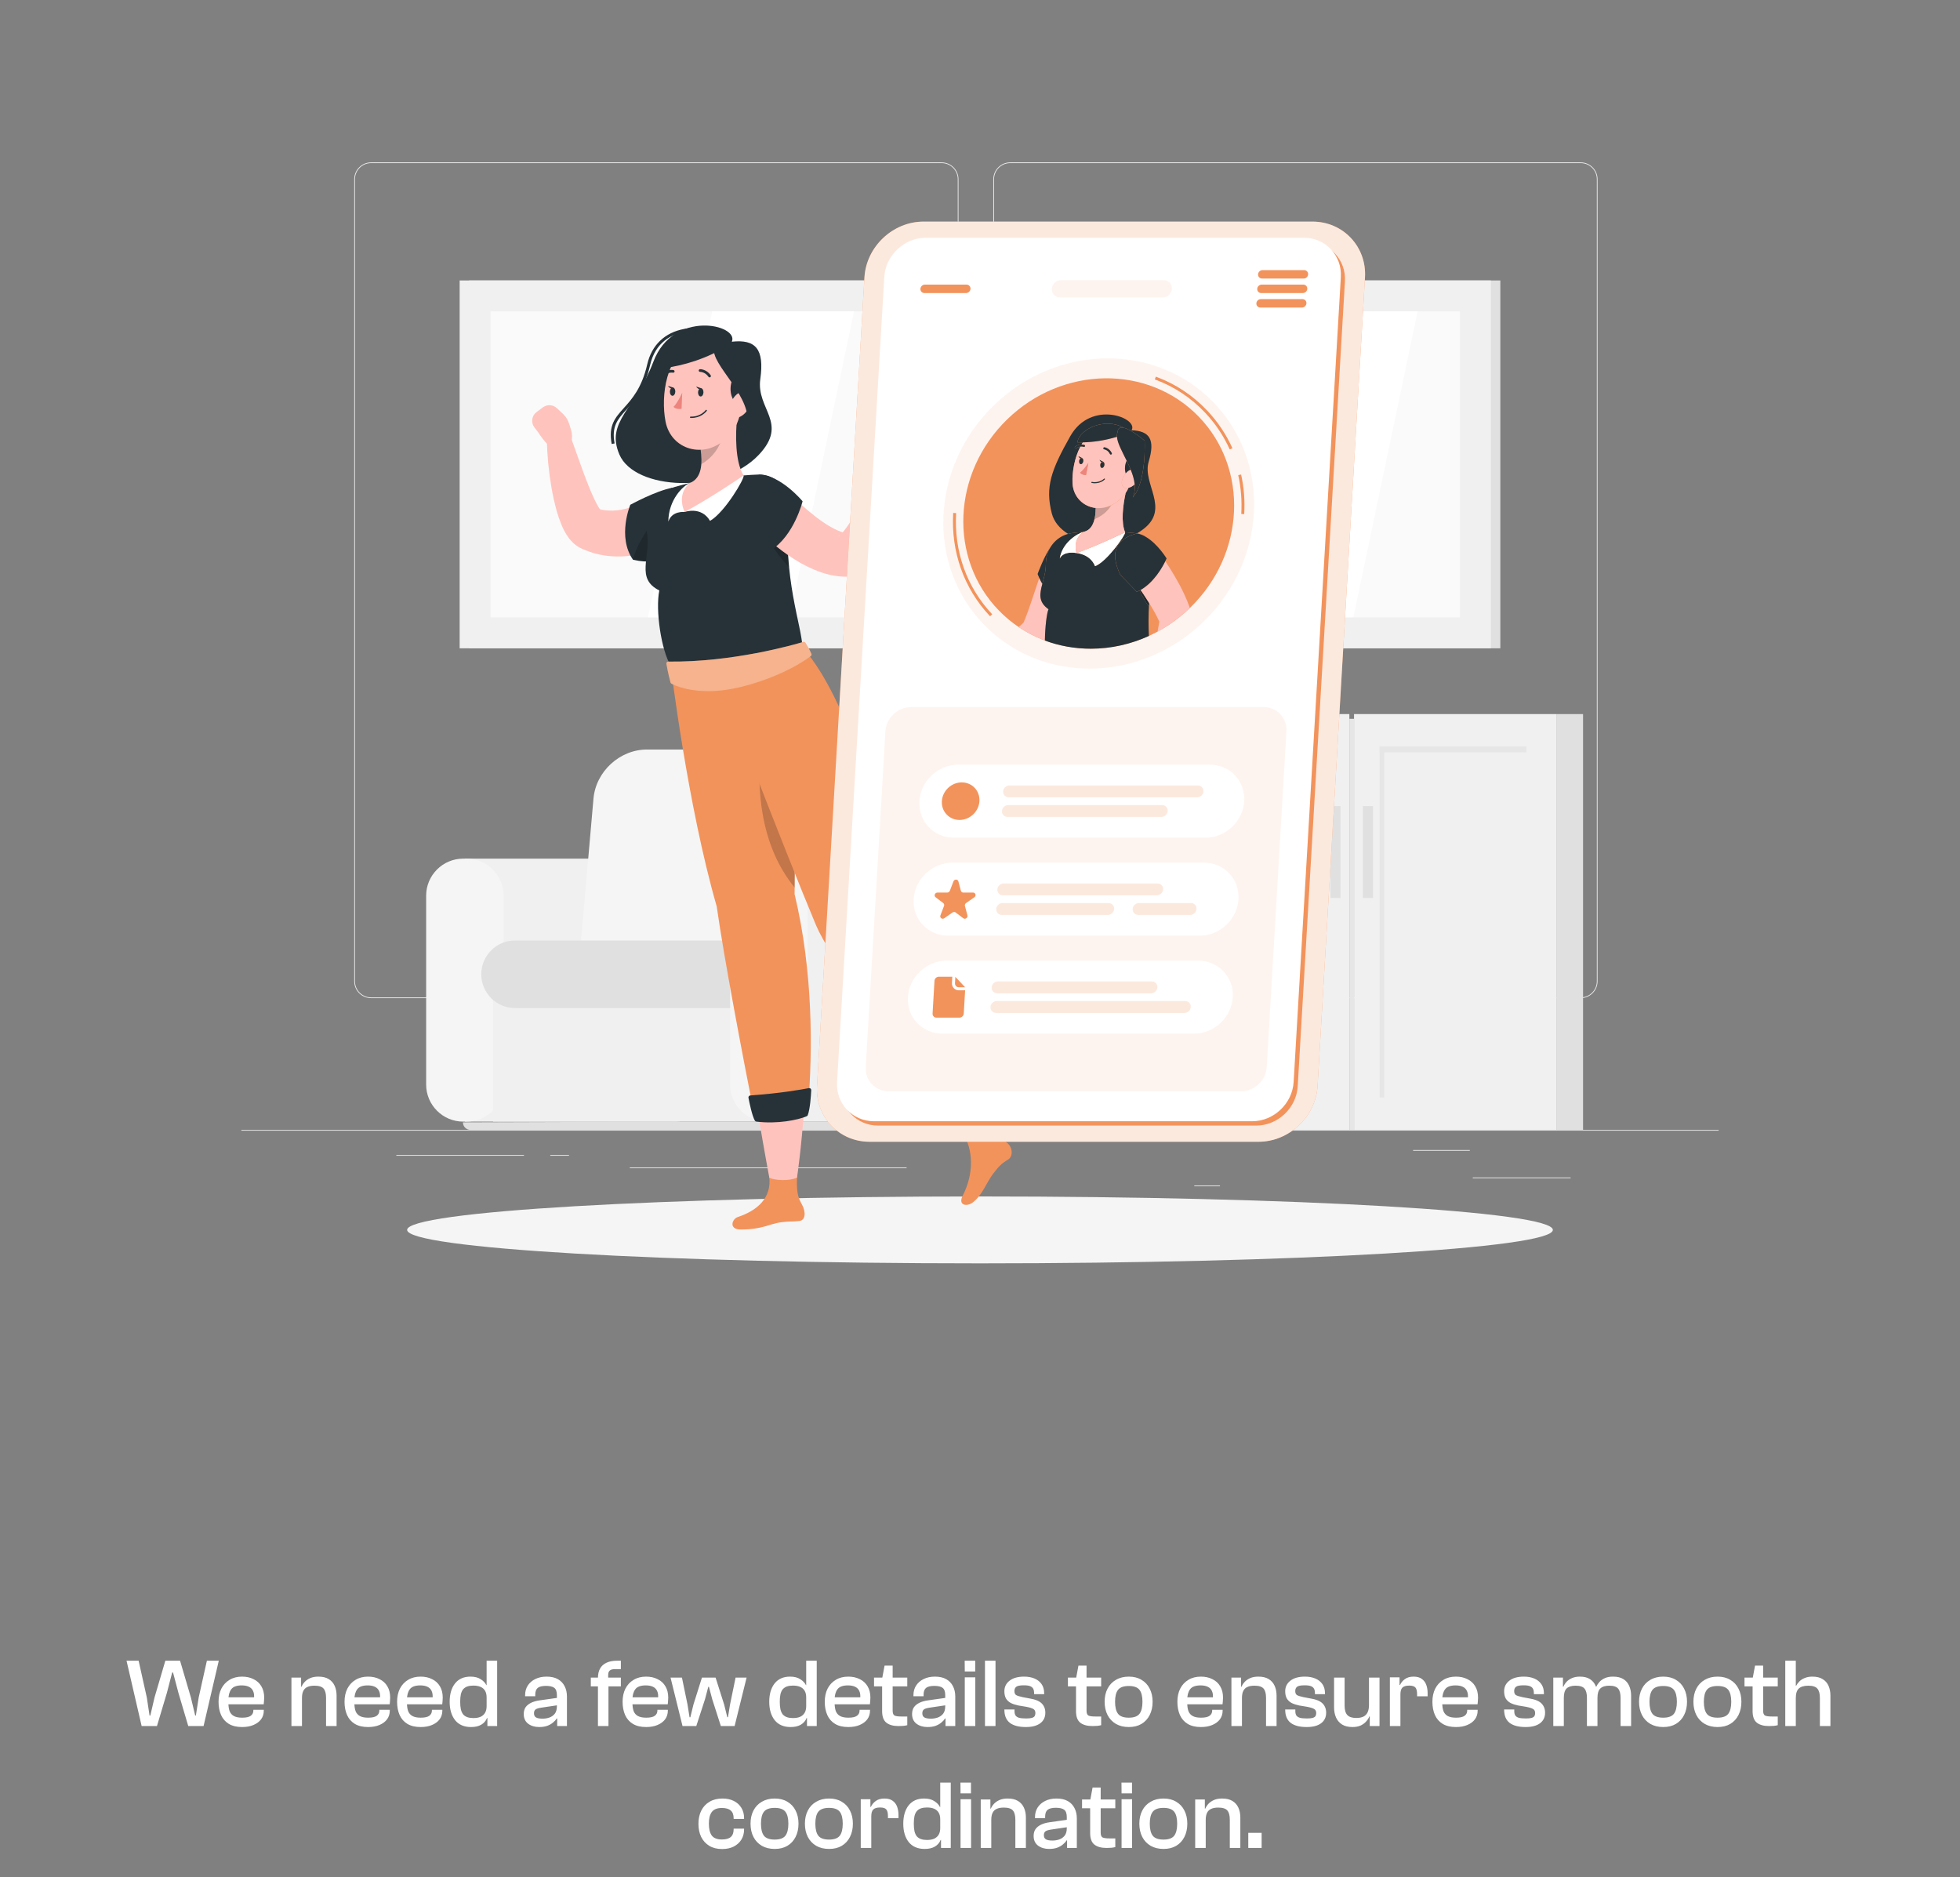<svg width="402" height="385" viewBox="0 0 402 385" fill="none" xmlns="http://www.w3.org/2000/svg">
<rect x="0" y="0" width="402" height="385" fill="#808080" stroke="none"/>
<g clip-path="url(#clip0_22398_47760)">
<path d="M352.5 231.733H49.5V231.885H352.5V231.733Z" fill="#EBEBEB"/>
<path d="M322.14 241.487H302.068V241.639H322.14V241.487Z" fill="#EBEBEB"/>
<path d="M250.219 243.132H244.951V243.283H250.219V243.132Z" fill="#EBEBEB"/>
<path d="M301.461 235.86H289.831V236.012H301.461V235.86Z" fill="#EBEBEB"/>
<path d="M107.465 236.878H81.29V237.029H107.465V236.878Z" fill="#EBEBEB"/>
<path d="M116.699 236.878H112.861V237.029H116.699V236.878Z" fill="#EBEBEB"/>
<path d="M185.94 239.438H129.172V239.589H185.94V239.438Z" fill="#EBEBEB"/>
<path d="M193.13 204.707H76.112C74.205 204.707 72.653 203.155 72.653 201.248V36.76C72.653 34.853 74.205 33.301 76.112 33.301H193.13C195.037 33.301 196.589 34.853 196.589 36.76V201.248C196.589 203.155 195.037 204.707 193.13 204.707ZM76.112 33.453C74.288 33.453 72.805 34.936 72.805 36.76V201.248C72.805 203.072 74.288 204.556 76.112 204.556H193.13C194.954 204.556 196.437 203.072 196.437 201.248V36.76C196.437 34.936 194.954 33.452 193.13 33.452L76.112 33.453Z" fill="#EBEBEB"/>
<path d="M324.206 204.707H207.189C205.282 204.707 203.73 203.155 203.73 201.248V36.76C203.73 34.853 205.282 33.301 207.189 33.301H324.206C326.114 33.301 327.665 34.853 327.665 36.76V201.248C327.666 203.155 326.114 204.707 324.206 204.707ZM207.189 33.453C205.365 33.453 203.882 34.936 203.882 36.76V201.248C203.882 203.072 205.365 204.556 207.189 204.556H324.206C326.03 204.556 327.514 203.072 327.514 201.248V36.76C327.514 34.936 326.03 33.452 324.206 33.452L207.189 33.453Z" fill="#EBEBEB"/>
<path d="M138.498 176.099H95.349V230.031H138.498C142.671 230.031 146.085 226.617 146.085 222.444V183.687C146.085 179.513 142.671 176.099 138.498 176.099Z" fill="#F0F0F0"/>
<path d="M95.706 176.099H94.991C90.817 176.099 87.403 179.513 87.403 183.686V222.443C87.403 226.617 90.817 230.031 94.991 230.031H95.706C99.879 230.031 103.293 226.616 103.293 222.443V183.686C103.293 179.513 99.879 176.099 95.706 176.099Z" fill="#F5F5F5"/>
<path d="M101.125 230.031H157.441V195.992H101.125V230.031Z" fill="#F0F0F0"/>
<path d="M96.5 231.733H197.998C198.857 231.733 199.554 231.036 199.554 230.177V230.031H138.519L94.944 230.177C94.944 231.037 95.641 231.733 96.5 231.733Z" fill="#E0E0E0"/>
<path d="M140.956 153.722H193.353C199.198 153.722 203.52 158.459 203.008 164.304L199.554 203.688H125.992L129.446 164.304C129.958 158.459 135.111 153.722 140.956 153.722Z" fill="#E0E0E0"/>
<path d="M132.678 153.722H186.095C191.658 153.722 195.772 158.231 195.284 163.793L191.786 203.688H118.225L121.723 163.793C122.21 158.231 127.115 153.722 132.678 153.722Z" fill="#F5F5F5"/>
<path d="M105.639 192.883H150.247C152.886 192.883 155.025 195.022 155.025 197.661V201.968C155.025 204.606 152.886 206.746 150.247 206.746H105.639C101.811 206.746 98.708 203.642 98.708 199.814C98.708 195.986 101.811 192.883 105.639 192.883Z" fill="#E0E0E0"/>
<path d="M200.837 176.099H157.688V230.031H200.837C205.01 230.031 208.424 226.617 208.424 222.444V183.687C208.424 179.513 205.01 176.099 200.837 176.099Z" fill="#F0F0F0"/>
<path d="M158.044 176.099H157.33C153.156 176.099 149.742 179.513 149.742 183.686V222.443C149.742 226.617 153.157 230.031 157.33 230.031H158.044C162.218 230.031 165.632 226.616 165.632 222.443V183.686C165.632 179.513 162.217 176.099 158.044 176.099Z" fill="#F5F5F5"/>
<path d="M276.759 146.45H235.275V231.734H276.759V146.45Z" fill="#F0F0F0"/>
<path d="M241.477 225.09V153.093H240.52V225.09H241.477Z" fill="#E6E6E6"/>
<path d="M270.64 153.093H240.521V154.304H270.64V153.093Z" fill="#E6E6E6"/>
<path d="M319.199 146.45H277.715V231.734H319.199V146.45Z" fill="#F0F0F0"/>
<path d="M319.199 231.732H324.689V146.449H319.199V231.732Z" fill="#E0E0E0"/>
<path d="M283.917 225.089V153.092H282.961V225.089H283.917Z" fill="#E6E6E6"/>
<path d="M277.715 231.733V147.418H276.759V231.733H277.715Z" fill="#E6E6E6"/>
<path d="M313.079 153.093H282.96V154.304H313.079V153.093Z" fill="#E6E6E6"/>
<path d="M274.941 165.317H272.879V184.162H274.941V165.317Z" fill="#E0E0E0"/>
<path d="M281.595 165.317H279.533V184.162H281.595V165.317Z" fill="#E0E0E0"/>
<path d="M307.723 57.52H96.215V132.96H307.723V57.52Z" fill="#E0E0E0"/>
<path d="M305.784 57.52H94.276V132.96H305.784V57.52Z" fill="#F0F0F0"/>
<path d="M299.438 126.614V63.866L100.621 63.866V126.614L299.438 126.614Z" fill="#FAFAFA"/>
<path d="M132.896 126.615L146.074 63.866H175.157L161.98 126.615H132.896Z" fill="white"/>
<path d="M174.25 126.615L187.427 63.866H201.969L188.792 126.615H174.25Z" fill="white"/>
<path d="M263.039 126.615L276.216 63.866H290.757L277.581 126.615H263.039Z" fill="white"/>
<path d="M201 259.102C265.891 259.102 318.496 256.03 318.496 252.241C318.496 248.451 265.891 245.379 201 245.379C136.108 245.379 83.503 248.451 83.503 252.241C83.503 256.03 136.108 259.102 201 259.102Z" fill="#F5F5F5"/>
<path d="M150.102 70.081C151.628 66.579 138.101 63.395 134.011 74.184C130.304 83.963 124.146 86.456 127.042 93.225C130.177 100.556 147.903 101.434 155.601 93.31C161.841 86.725 155.063 83.951 155.938 77.756C156.813 71.562 154.972 69.542 150.102 70.081Z" fill="#263238"/>
<path d="M125.457 91.056C124.754 87.239 126.17 85.664 127.963 83.67C129.599 81.851 131.635 79.587 132.749 74.723C133.654 70.778 136.35 68.197 140.343 67.457C144.34 66.715 148.578 68.022 149.696 69.686C150.064 70.234 150.087 70.816 149.759 71.326L149.249 70.999C149.446 70.692 149.428 70.373 149.193 70.025C148.2 68.548 144.166 67.365 140.454 68.053C137.808 68.544 134.426 70.123 133.34 74.859C132.19 79.876 130.096 82.204 128.414 84.076C126.667 86.019 125.405 87.423 126.054 90.947L125.457 91.056Z" fill="#263238"/>
<path d="M117.123 88.154L116.745 86.947C116.487 86.125 116.019 85.383 115.387 84.798L114.195 83.695C113.405 82.964 112.207 82.9 111.344 83.544L110.043 84.516C109.046 85.26 108.85 86.675 109.608 87.662L110.447 88.755C110.447 88.755 112.406 92.073 115.249 93.226L115.904 92.667C115.915 92.658 115.925 92.649 115.936 92.64C117.201 91.54 117.624 89.753 117.123 88.154Z" fill="#FFC3BD"/>
<path d="M140.679 109.193L140.291 109.49L139.977 109.72L139.368 110.144C138.962 110.412 138.555 110.662 138.143 110.901C137.321 111.381 136.471 111.802 135.598 112.192C133.847 112.951 131.977 113.542 129.994 113.86C128.02 114.199 125.916 114.222 123.833 113.897C122.792 113.73 121.758 113.472 120.766 113.105C120.514 113.024 120.271 112.922 120.028 112.82L119.663 112.668L119.481 112.591L119.28 112.502L119.028 112.382C118.39 112.053 117.918 111.68 117.576 111.358C117.213 111.021 116.955 110.716 116.723 110.421C115.849 109.269 115.461 108.329 115.076 107.422C114.713 106.521 114.434 105.665 114.185 104.822C113.719 103.131 113.36 101.503 113.088 99.87C112.535 96.606 112.22 93.412 112.161 90.114C112.136 88.76 113.214 87.642 114.568 87.618C115.643 87.598 116.569 88.273 116.918 89.23L116.941 89.295C117.994 92.198 119.01 95.17 120.077 97.995C120.625 99.403 121.159 100.799 121.766 102.072C122.055 102.709 122.358 103.319 122.665 103.844C122.955 104.356 123.318 104.817 123.436 104.891C123.456 104.898 123.463 104.887 123.397 104.81C123.344 104.755 123.199 104.607 122.912 104.456L122.794 104.397C122.761 104.381 122.687 104.354 122.729 104.367L122.825 104.39L123.016 104.439C123.143 104.472 123.268 104.509 123.398 104.527C123.905 104.647 124.428 104.675 124.947 104.715C125.993 104.767 127.075 104.634 128.192 104.375C129.303 104.101 130.448 103.706 131.571 103.177C132.137 102.925 132.691 102.627 133.236 102.326C133.51 102.176 133.775 102.016 134.032 101.859L134.664 101.467L135.138 101.173C137.428 99.751 140.436 100.456 141.857 102.746C143.189 104.893 142.636 107.683 140.679 109.193Z" fill="#FFC3BD"/>
<path d="M151.332 249.597C155.17 248.335 158.401 245.741 157.748 241.19C157.468 239.239 163.727 238.476 163.727 238.476C163.014 244.674 163.791 245.72 164.539 247.148C165.289 248.583 165.239 250.259 163.945 250.414C162.394 250.599 162.046 250.427 160.12 250.683C157.869 250.982 156.409 252.16 151.905 252.16C149.438 252.16 150.1 250.002 151.332 249.597Z" fill="#F2935C"/>
<path d="M162.974 183.382C163.418 152.331 160.54 135.407 160.54 135.407L137.566 136.551C137.566 136.551 140.964 164.959 146.996 185.885C148.608 197.114 152.24 216.108 154.755 228.862C158.727 228.46 162.708 227.774 165.764 226.777C166.656 215.57 166.817 199.361 162.974 183.382Z" fill="#F2935C"/>
<path d="M163.469 241.516C163.469 241.516 164.367 235.649 164.971 226.777C162.355 227.775 158.948 228.46 155.549 228.862C156.857 236.61 157.79 241.541 157.79 241.541C158.932 242.097 161.829 242.291 163.469 241.516Z" fill="#FFC3BD"/>
<path d="M153.511 225.148C153.717 226.214 154.269 228.887 154.82 229.824C154.886 229.936 154.999 230.01 155.128 230.027C159.41 230.567 163.69 229.703 165.461 228.93C165.56 228.886 165.635 228.81 165.673 228.709C166.154 227.427 166.331 224.722 166.385 223.583C166.398 223.318 166.162 223.112 165.902 223.163C164.496 223.441 160.219 224.212 153.888 224.668C153.644 224.685 153.465 224.908 153.511 225.148Z" fill="#263238"/>
<path d="M137.879 100.039C134.474 100.672 129.278 103.524 129.278 103.524C129.278 103.524 126.545 110.068 129.818 114.784C133.044 115.544 134.684 114.923 134.684 114.923L137.879 100.039Z" fill="#263238"/>
<path opacity="0.2" d="M129.817 114.784C133.044 115.544 134.683 114.923 134.683 114.923L134.57 106.091C132.361 109.041 130.541 111.958 129.817 114.784Z" fill="black"/>
<path opacity="0.2" d="M162.849 165.062C160.28 158.778 157.517 153.603 156.456 148.876C154.65 161.729 156.068 173.552 162.983 182.024C163.062 175.77 162.995 170.11 162.849 165.062Z" fill="black"/>
<path d="M197.95 214.343L188.781 220.863C181.297 211.113 170.074 196.217 167.359 189.733C160.463 173.28 146.597 137.027 146.597 137.027L164.595 132.848C164.595 132.848 175.951 143.392 183.278 183.183C189.429 191.878 194.592 204.701 197.95 214.343Z" fill="#F2935C"/>
<path d="M197.442 245.25C199.728 240.784 199.759 235.86 197.289 231.982C196.23 230.32 201.618 227.046 201.618 227.046C203.523 232.988 205.071 233.334 206.395 234.253C207.758 235.2 207.852 237.159 206.736 237.833C205.399 238.64 204.884 239.167 203.701 240.708C202.32 242.51 201.546 245.026 199.565 246.578C198.297 247.571 196.44 247.206 197.442 245.25Z" fill="#F2935C"/>
<path d="M202.621 229.768C202.621 229.768 201.037 224.207 197.932 215.874C195.959 217.86 193.138 219.889 190.206 221.656C194.59 228.176 197.794 232.861 197.794 232.861C199.741 232.242 201.446 231.15 202.621 229.768Z" fill="#FFC3BD"/>
<path d="M186.818 219.111C187.445 219.999 189.05 222.206 189.938 222.833C190.044 222.908 190.177 222.929 190.302 222.891C194.425 221.618 197.97 219.067 199.264 217.633C199.337 217.553 199.373 217.452 199.366 217.344C199.277 215.978 198.323 213.44 197.903 212.38C197.805 212.133 197.505 212.043 197.289 212.197C196.123 213.03 192.543 215.494 186.963 218.519C186.748 218.636 186.677 218.912 186.818 219.111Z" fill="#263238"/>
<path d="M132.681 109.107C133.505 114.467 130.309 118.625 135.223 121.099C134.408 125.172 135.62 133.32 137.567 136.551C140.296 138.033 153.666 135.84 164.594 132.847C164.434 128.183 160.597 119.002 161.663 103.719C161.91 100.176 159.034 97.2 155.484 97.327C154.535 97.361 153.534 97.419 152.512 97.508C148.542 97.859 145.293 98.176 141.868 98.968C140.733 99.23 139.565 99.538 138.453 99.853C134.438 100.988 132.047 104.982 132.681 109.107Z" fill="#263238"/>
<path d="M140.407 105.004C140.407 105.004 143.827 103.752 145.625 106.825C148.609 105.148 152.814 98.051 152.512 97.509C147.511 98.88 140.407 105.004 140.407 105.004Z" fill="white"/>
<path d="M140.407 105.004C140.407 105.004 137.806 104.695 137.074 106.993C137.1 102.448 140.138 99.592 141.48 99.06C141.03 100.243 140.407 105.004 140.407 105.004Z" fill="white"/>
<path d="M151.196 85.478C150.817 89.019 150.754 94.719 152.512 97.509C152.512 97.509 145.876 102.077 140.407 105.003C138.69 101.034 141.48 99.059 141.48 99.059C144.079 98.06 144.056 94.736 143.704 92.189L151.196 85.478Z" fill="#FFC3BD"/>
<path opacity="0.2" d="M143.702 92.189L147.964 88.371C148.121 88.947 148.054 89.787 147.829 90.513C147.162 92.611 145.406 94.293 143.843 95.208C143.92 94.204 143.834 93.145 143.702 92.189Z" fill="black"/>
<path d="M152.566 78.892C151.994 84.645 151.871 87.092 148.899 89.94C144.429 94.224 137.626 92.259 136.502 86.45C135.49 81.222 136.597 72.693 142.222 70.615C147.764 68.567 153.14 73.139 152.566 78.892Z" fill="#FFC3BD"/>
<path d="M151.281 83.1C149.21 81.254 149.564 78.062 151.079 76.528C152.594 74.993 154.725 78.166 154.725 78.166L151.281 83.1Z" fill="#263238"/>
<path d="M144.282 80.485C144.264 80.954 144.001 81.325 143.693 81.313C143.386 81.301 143.152 80.911 143.171 80.441C143.189 79.971 143.453 79.6 143.76 79.613C144.067 79.625 144.301 80.015 144.282 80.485Z" fill="#263238"/>
<path d="M138.505 80.341C138.487 80.811 138.223 81.182 137.916 81.169C137.609 81.157 137.375 80.767 137.394 80.297C137.412 79.828 137.675 79.457 137.983 79.469C138.289 79.481 138.523 79.872 138.505 80.341Z" fill="#263238"/>
<path d="M138.117 79.5L137.002 79.131C137.002 79.131 137.546 80.034 138.117 79.5Z" fill="#263238"/>
<path d="M139.925 80.526C139.925 80.526 139.049 82.516 138.134 83.458C138.731 84.061 139.795 83.837 139.795 83.837L139.925 80.526Z" fill="#ED847E"/>
<path d="M142.428 85.679C142.183 85.712 141.919 85.727 141.638 85.716C141.562 85.713 141.503 85.648 141.505 85.572C141.508 85.496 141.57 85.438 141.649 85.439C143.708 85.521 144.728 84.118 144.738 84.104C144.782 84.042 144.868 84.027 144.93 84.071C144.992 84.115 145.007 84.201 144.963 84.263C144.924 84.319 144.103 85.449 142.428 85.679Z" fill="#263238"/>
<path d="M153.528 83.714C152.982 84.804 152.059 85.474 151.2 85.689C149.908 86.012 149.309 84.589 149.708 83.171C150.067 81.896 151.172 80.19 152.449 80.504C153.708 80.813 154.152 82.468 153.528 83.714Z" fill="#FFC3BD"/>
<path d="M149.587 70.701C145.02 73.579 140.143 74.993 136.168 75.499C136.132 71.357 144.256 66.711 149.587 70.701Z" fill="#263238"/>
<path d="M146.467 71.205C145.524 74.841 154.917 81.487 153.149 87.921C156.23 83.123 154.008 72.337 154.008 72.337C154.008 72.337 146.047 67.317 146.467 71.205Z" fill="#263238"/>
<path d="M145.492 77.394C145.42 77.382 145.353 77.342 145.308 77.277C144.616 76.259 143.602 76.267 143.59 76.267C143.44 76.269 143.312 76.149 143.309 75.996C143.306 75.844 143.427 75.718 143.58 75.715C143.633 75.714 144.907 75.703 145.765 76.967C145.85 77.093 145.817 77.264 145.691 77.35C145.631 77.391 145.559 77.405 145.492 77.394Z" fill="#263238"/>
<path d="M135.947 77.19C135.878 77.189 135.81 77.162 135.758 77.109C135.65 77.001 135.65 76.827 135.757 76.719C136.835 75.639 138.085 75.886 138.138 75.897C138.287 75.929 138.383 76.075 138.351 76.224C138.321 76.373 138.174 76.468 138.025 76.438C137.976 76.428 137.005 76.25 136.147 77.109C136.093 77.165 136.02 77.192 135.947 77.19Z" fill="#263238"/>
<path d="M143.894 79.644L142.779 79.274C142.779 79.274 143.323 80.177 143.894 79.644Z" fill="#263238"/>
<path opacity="0.2" d="M161.517 106.675C161.4 110.264 161.554 113.488 161.841 116.361C158.794 113.159 155.002 107.119 154.755 104.09L161.517 106.675Z" fill="black"/>
<path d="M181.303 95.274L181.968 91.426L187.946 93.734C187.946 93.734 186.561 97.317 184.01 98.899L183.3 98.449C182.144 97.718 181.41 96.55 181.303 95.274Z" fill="#FFC3BD"/>
<path d="M185.699 89.284L187.662 90.352C188.557 90.839 188.893 91.956 188.414 92.856L187.945 93.735L181.968 91.427L183.386 89.726C183.954 89.046 184.921 88.861 185.699 89.284Z" fill="#FFC3BD"/>
<path d="M160.455 99.672L161.213 100.459L162.044 101.299C162.61 101.852 163.173 102.412 163.754 102.946C164.904 104.03 166.097 105.039 167.286 105.974C168.483 106.889 169.697 107.714 170.863 108.335C172.032 108.951 173.139 109.336 173.949 109.439L172.32 109.742C171.919 109.933 171.943 110.018 172.029 109.955C172.118 109.903 172.29 109.758 172.476 109.575C172.853 109.198 173.279 108.663 173.69 108.087C174.513 106.919 175.351 105.59 176.135 104.216C176.938 102.846 177.714 101.425 178.492 99.991L180.828 95.674L180.847 95.638C181.493 94.445 182.983 94.001 184.176 94.646C185.118 95.156 185.592 96.196 185.432 97.197C185.151 98.941 184.773 100.591 184.347 102.27C183.915 103.941 183.417 105.599 182.843 107.263C182.245 108.92 181.611 110.587 180.733 112.285C180.288 113.137 179.804 114.001 179.14 114.927C178.804 115.392 178.42 115.871 177.895 116.382C177.368 116.882 176.711 117.468 175.537 117.975C175.093 118.167 174.631 118.263 174.176 118.274L173.907 118.278C171.226 118.328 168.934 117.658 166.955 116.821C165.962 116.397 165.021 115.931 164.132 115.43C163.251 114.919 162.406 114.382 161.593 113.825C159.97 112.71 158.484 111.491 157.074 110.219C156.374 109.576 155.684 108.929 155.026 108.246C154.695 107.908 154.366 107.565 154.044 107.211C153.712 106.843 153.427 106.522 153.044 106.07C151.297 104.007 151.554 100.92 153.616 99.173C155.593 97.499 158.512 97.665 160.289 99.499L160.455 99.672Z" fill="#FFC3BD"/>
<path d="M155.752 97.335C160.191 97.471 164.611 102.804 164.611 102.804C164.611 102.804 162.899 109.862 158.033 112.906C155.297 110.77 152.975 109.063 152.975 109.063C149.1 103.374 150.39 99.6 155.752 97.335Z" fill="#263238"/>
<path d="M136.678 136.13C137.005 138.031 137.4 139.518 137.526 139.975C137.554 140.073 137.616 140.152 137.705 140.202C138.355 140.563 141.311 141.999 146.737 141.704C152.83 141.373 161.689 138.079 166.303 134.544C166.442 134.438 166.491 134.252 166.422 134.091C166.033 133.179 165.454 132.241 165.177 131.811C165.085 131.668 164.909 131.604 164.745 131.653C162.759 132.25 150.245 135.841 137.062 135.684C136.823 135.681 136.638 135.894 136.678 136.13Z" fill="#F2935C"/>
<path opacity="0.3" d="M136.678 136.13C137.005 138.031 137.4 139.518 137.526 139.975C137.554 140.073 137.616 140.152 137.705 140.202C138.355 140.563 141.311 141.999 146.737 141.704C152.83 141.373 161.689 138.079 166.303 134.544C166.442 134.438 166.491 134.252 166.422 134.091C166.033 133.179 165.454 132.241 165.177 131.811C165.085 131.668 164.909 131.604 164.745 131.653C162.759 132.25 150.245 135.841 137.062 135.684C136.823 135.681 136.638 135.894 136.678 136.13Z" fill="white"/>
<path d="M258.126 234.165H178.341C172.049 234.165 167.204 229.017 167.573 222.726L177.3 56.889C177.669 50.598 183.118 45.45 189.409 45.45H269.195C275.486 45.45 280.331 50.598 279.962 56.888L270.236 222.726C269.867 229.017 264.418 234.165 258.126 234.165Z" fill="#F2935C"/>
<path opacity="0.8" d="M258.126 234.165H178.341C172.049 234.165 167.204 229.017 167.573 222.726L177.3 56.889C177.669 50.598 183.118 45.45 189.409 45.45H269.195C275.486 45.45 280.331 50.598 279.962 56.888L270.236 222.726C269.867 229.017 264.418 234.165 258.126 234.165Z" fill="white"/>
<path d="M257.653 230.847H180.093C175.671 230.847 172.266 227.23 172.526 222.808L182.209 57.695C182.469 53.274 186.299 49.656 190.72 49.656H268.281C272.702 49.656 276.107 53.273 275.849 57.695L266.165 222.808C265.905 227.23 262.075 230.847 257.653 230.847Z" fill="#F2935C"/>
<path d="M256.817 229.959H179.255C174.834 229.959 171.429 226.341 171.688 221.919L181.372 56.807C181.631 52.385 185.46 48.768 189.882 48.768H267.443C271.864 48.768 275.269 52.385 275.01 56.807L265.326 221.919C265.067 226.341 261.238 229.959 256.817 229.959Z" fill="white"/>
<path opacity="0.1" d="M254.552 223.819H182.24C179.507 223.819 177.402 221.583 177.562 218.85L181.602 149.978C181.762 147.245 184.129 145.01 186.862 145.01H259.174C261.907 145.01 264.012 147.246 263.852 149.978L259.812 218.85C259.652 221.583 257.285 223.819 254.552 223.819Z" fill="#F2935C"/>
<path opacity="0.1" d="M238.485 61.016H217.406C216.427 61.016 215.673 60.215 215.731 59.236C215.788 58.258 216.635 57.457 217.614 57.457H238.693C239.672 57.457 240.426 58.258 240.368 59.236C240.311 60.214 239.463 61.016 238.485 61.016Z" fill="#F2935C"/>
<path opacity="0.1" d="M246.88 127.481C259.862 114.873 260.748 94.727 248.858 82.484C236.968 70.24 216.805 70.536 203.822 83.144C190.839 95.753 189.953 115.899 201.843 128.142C213.733 140.385 233.897 140.09 246.88 127.481Z" fill="#F2935C"/>
<path d="M203.063 126.395C197.717 120.728 195.032 113.197 195.502 105.193L196.107 105.229C195.647 113.065 198.274 120.434 203.503 125.98L203.063 126.395Z" fill="#F2935C"/>
<path d="M255.191 105.442L254.586 105.406C254.745 102.698 254.536 100.02 253.964 97.445L254.555 97.314C255.139 99.944 255.353 102.678 255.191 105.442Z" fill="#F2935C"/>
<path d="M252.219 92.175C250.977 89.409 249.285 86.879 247.188 84.655C244.285 81.577 240.809 79.276 236.856 77.814L237.067 77.246C241.108 78.74 244.662 81.092 247.629 84.239C249.773 86.512 251.503 89.099 252.772 91.927L252.219 92.175Z" fill="#F2935C"/>
<path d="M244.11 124.629C255.422 113.643 256.194 96.089 245.834 85.42C235.473 74.752 217.904 75.01 206.591 85.996C195.279 96.982 194.507 114.536 204.868 125.204C215.228 135.873 232.797 135.615 244.11 124.629Z" fill="#F2935C"/>
<path d="M222.263 109.076C222.268 109.075 222.275 109.072 222.28 109.071C223.612 108.779 224.235 107.636 224.519 106.338C224.547 106.204 224.574 106.07 224.596 105.933C224.602 105.893 224.608 105.854 224.615 105.814C224.695 105.266 224.728 104.706 224.737 104.182C222.211 103.906 220.091 101.939 219.973 99.009C219.883 96.792 220.388 93.909 221.591 91.596C221.349 91.629 221.064 91.72 220.773 91.935C220.725 91.971 220.666 91.983 220.612 91.974C220.56 91.964 220.513 91.937 220.479 91.891C220.41 91.798 220.43 91.666 220.523 91.597C221.005 91.242 221.479 91.158 221.832 91.161C221.917 91.013 222.003 90.865 222.095 90.724C221.711 90.732 221.335 90.733 220.971 90.725C221.371 87.925 226.756 85.572 230.43 87.721C232.064 88.048 234.764 90.383 234.764 90.383C234.764 90.383 234.871 92.407 234.638 94.852V94.853H234.638C234.398 97.382 233.796 100.36 232.339 102.017C232.72 101.159 232.814 100.251 232.723 99.326C232.338 99.701 231.896 99.933 231.464 100.042C231.29 100.426 231.093 100.778 230.87 101.111C230.299 103.709 229.896 107.176 230.764 109.164C231.543 109.213 232.303 109.284 233.022 109.367C233.082 109.374 233.139 109.388 233.199 109.397C233.67 109.118 234.129 108.81 234.571 108.466C240.021 104.221 234.232 99.248 235.599 94.684C236.965 90.12 235.81 88.389 232.082 88.238C233.631 85.776 223.81 81.833 219.497 89.49C215.589 96.429 214.327 99.89 215.733 105.318C216.178 107.036 217.402 108.462 219.073 109.495C219.345 109.421 219.622 109.36 219.91 109.324C220.679 109.227 221.479 109.142 222.263 109.076Z" fill="#263238"/>
<path d="M213.785 119.745C213.52 119.294 213.309 118.876 213.156 118.54C212.744 119.762 212.338 120.985 211.935 122.192C211.565 123.284 211.203 124.375 210.829 125.415L210.269 126.888L210.023 127.47C209.94 127.634 210.023 127.541 210.014 127.585C209.905 127.745 209.53 128.095 209.159 128.415C209.087 128.476 209.008 128.539 208.933 128.601C210.592 129.718 212.39 130.655 214.308 131.37C214.349 128.601 214.692 125.722 215.051 124.952C212.911 123.433 213.241 121.782 213.785 119.745Z" fill="#FFC3BD"/>
<path d="M215.91 111.573C215.858 111.639 215.806 111.713 215.754 111.784C215.806 111.714 215.859 111.646 215.913 111.578L215.91 111.573Z" fill="#263238"/>
<path d="M214.507 115.632C214.505 114.253 214.929 112.957 215.667 111.899C214.13 114.038 212.819 117.713 212.819 117.713C212.819 117.713 212.927 118.038 213.156 118.539C213.308 118.875 213.52 119.293 213.785 119.745C214.109 118.529 214.51 117.176 214.507 115.632Z" fill="#263238"/>
<path d="M235.633 124.423C234.991 123.504 234.324 122.338 233.724 121.106C233.539 121.205 233.354 121.303 233.16 121.386C231.344 119.466 229.791 117.916 229.791 117.916C227.523 113.19 228.926 110.495 233.221 109.402C233.877 109.523 234.509 109.799 235.101 110.158C234.55 109.774 233.906 109.506 233.197 109.397C233.137 109.388 233.08 109.374 233.02 109.366C232.302 109.284 231.541 109.213 230.762 109.163C230.927 109.606 227.038 115.194 224.599 116.116C223.596 113.597 220.792 113.424 220.792 113.424C220.792 113.424 218.176 112.888 217.362 114.534C217.898 111.131 221.175 109.337 222.263 109.076C221.478 109.142 220.679 109.227 219.91 109.323C219.622 109.36 219.344 109.422 219.073 109.495C217.795 109.842 216.706 110.584 215.913 111.578C215.859 111.646 215.806 111.713 215.754 111.783C215.726 111.821 215.695 111.86 215.668 111.899C214.929 112.956 214.505 114.251 214.508 115.631C214.511 117.175 214.11 118.529 213.785 119.745C213.242 121.782 212.912 123.434 215.051 124.951C214.692 125.722 214.349 128.6 214.308 131.37C217.211 132.453 220.379 133.044 223.721 133.044C227.926 133.044 231.964 132.104 235.633 130.429C235.549 128.489 235.521 126.228 235.685 123.659L235.684 123.657C235.667 123.912 235.646 124.175 235.633 124.423Z" fill="#263238"/>
<path d="M220.793 113.424C220.793 113.424 223.598 113.598 224.6 116.117C227.039 115.195 230.928 109.606 230.763 109.164C230.763 109.164 225.245 111.846 220.793 113.424Z" fill="white"/>
<path d="M222.28 109.071C222.275 109.072 222.268 109.075 222.263 109.076C221.176 109.337 217.898 111.131 217.362 114.534C218.176 112.888 220.793 113.425 220.793 113.425C219.954 110.24 222.28 109.071 222.28 109.071Z" fill="white"/>
<path d="M224.596 105.933C224.602 105.894 224.608 105.854 224.614 105.814C224.608 105.854 224.602 105.893 224.596 105.933Z" fill="#FFC3BD"/>
<path d="M230.87 101.111C230.391 101.823 229.777 102.44 228.908 103.052C228.572 103.289 228.226 103.475 227.878 103.638C227.095 104.993 225.699 105.964 224.499 106.442C224.507 106.408 224.512 106.373 224.519 106.338C224.236 107.636 223.613 108.778 222.28 109.071C222.28 109.071 219.954 110.24 220.793 113.424C225.245 111.845 230.763 109.164 230.763 109.164C229.895 107.176 230.299 103.709 230.87 101.111Z" fill="#FFC3BD"/>
<path d="M224.519 106.338C224.548 106.204 224.573 106.069 224.596 105.933C224.573 106.07 224.547 106.204 224.519 106.338Z" fill="#263238"/>
<path opacity="0.2" d="M224.519 106.338C224.548 106.204 224.573 106.069 224.596 105.933C224.573 106.07 224.547 106.204 224.519 106.338Z" fill="black"/>
<path d="M224.737 104.182C224.728 104.706 224.695 105.266 224.614 105.814C224.697 105.264 224.73 104.705 224.738 104.182H224.737Z" fill="#263238"/>
<path opacity="0.2" d="M224.737 104.182C224.728 104.706 224.695 105.266 224.614 105.814C224.697 105.264 224.73 104.705 224.738 104.182H224.737Z" fill="black"/>
<path d="M227.878 103.638C226.832 104.127 225.754 104.293 224.738 104.182C224.73 104.705 224.697 105.265 224.614 105.814C224.608 105.854 224.602 105.893 224.595 105.933C224.573 106.07 224.547 106.205 224.518 106.339C224.51 106.373 224.506 106.409 224.498 106.443C225.698 105.964 227.094 104.993 227.878 103.638Z" fill="#FFC3BD"/>
<path opacity="0.2" d="M227.878 103.638C226.832 104.127 225.754 104.293 224.738 104.182C224.73 104.705 224.697 105.265 224.614 105.814C224.608 105.854 224.602 105.893 224.595 105.933C224.573 106.07 224.547 106.205 224.518 106.339C224.51 106.373 224.506 106.409 224.498 106.443C225.698 105.964 227.094 104.993 227.878 103.638Z" fill="black"/>
<path d="M227.878 103.638C228.226 103.475 228.572 103.289 228.907 103.052C229.777 102.44 230.39 101.823 230.869 101.111C231.093 100.779 231.289 100.426 231.464 100.042C231.35 100.071 231.235 100.105 231.125 100.115C230.115 100.211 229.827 99.071 230.289 98.049C230.43 97.738 230.642 97.4 230.895 97.103C230.612 96.222 230.718 95.272 231.078 94.485C230.153 92.594 229.178 90.862 229.089 89.579C226.623 90.343 224.212 90.677 222.094 90.725C222.002 90.866 221.916 91.014 221.831 91.162C222.163 91.165 222.39 91.244 222.409 91.251C222.518 91.292 222.573 91.413 222.532 91.521C222.492 91.63 222.371 91.685 222.263 91.645C222.241 91.636 221.968 91.545 221.591 91.597C220.387 93.909 219.882 96.792 219.972 99.009C220.091 101.939 222.21 103.907 224.736 104.182L224.738 104.183C225.754 104.293 226.833 104.127 227.878 103.638ZM226.526 91.735C226.566 91.74 227.526 91.878 228.028 92.927C228.078 93.031 228.034 93.157 227.929 93.207C227.879 93.231 227.823 93.233 227.774 93.218C227.721 93.201 227.675 93.162 227.649 93.108C227.244 92.263 226.479 92.153 226.47 92.152C226.357 92.135 226.274 92.031 226.29 91.915C226.305 91.801 226.411 91.719 226.526 91.735ZM226.314 94.729C226.31 94.732 226.306 94.732 226.301 94.735C226.474 94.835 226.568 95.103 226.511 95.406C226.443 95.758 226.202 96.007 225.973 95.963C225.743 95.918 225.611 95.598 225.679 95.246C225.717 95.044 225.816 94.885 225.934 94.787C225.672 94.687 225.518 94.323 225.518 94.323L226.314 94.729ZM221.345 94.479C221.383 94.277 221.482 94.117 221.6 94.019C221.338 93.92 221.183 93.556 221.183 93.556L221.98 93.962C221.975 93.965 221.972 93.965 221.967 93.968C222.14 94.068 222.234 94.336 222.177 94.639C222.109 94.99 221.868 95.239 221.639 95.195C221.409 95.151 221.278 94.83 221.345 94.479ZM222.75 97.418C222.75 97.418 221.923 97.465 221.542 96.943C222.338 96.338 223.226 94.94 223.226 94.94L222.75 97.418ZM223.922 99.042C223.865 99.031 223.828 98.976 223.839 98.919C223.85 98.862 223.903 98.825 223.962 98.836C225.503 99.133 226.431 98.193 226.44 98.183C226.48 98.141 226.547 98.14 226.589 98.181C226.631 98.221 226.632 98.287 226.591 98.329C226.556 98.366 225.809 99.123 224.521 99.105C224.332 99.102 224.133 99.082 223.922 99.042Z" fill="#FFC3BD"/>
<path d="M234.639 94.854V94.852L234.638 94.854H234.639Z" fill="#263238"/>
<path d="M231.917 96.342C231.664 95.713 231.374 95.09 231.078 94.484C230.718 95.272 230.612 96.221 230.896 97.102C231.193 96.753 231.548 96.464 231.917 96.342Z" fill="#263238"/>
<path d="M225.934 94.787C225.816 94.885 225.718 95.044 225.679 95.247C225.611 95.598 225.743 95.919 225.973 95.963C226.202 96.007 226.443 95.758 226.511 95.407C226.569 95.104 226.474 94.835 226.301 94.735C226.162 94.826 226.04 94.828 225.934 94.787Z" fill="#263238"/>
<path d="M222.177 94.639C222.235 94.336 222.141 94.068 221.968 93.968C221.829 94.058 221.706 94.06 221.601 94.019C221.483 94.118 221.384 94.277 221.346 94.479C221.279 94.83 221.409 95.151 221.639 95.195C221.869 95.239 222.11 94.99 222.177 94.639Z" fill="#263238"/>
<path d="M221.968 93.967C221.973 93.964 221.977 93.964 221.981 93.961L221.185 93.556C221.185 93.556 221.339 93.919 221.601 94.019C221.707 94.059 221.829 94.057 221.968 93.967Z" fill="#263238"/>
<path d="M221.542 96.943C221.923 97.465 222.75 97.418 222.75 97.418L223.225 94.94C223.225 94.94 222.339 96.338 221.542 96.943Z" fill="#ED847E"/>
<path d="M226.589 98.181C226.547 98.141 226.48 98.141 226.44 98.183C226.431 98.193 225.503 99.132 223.962 98.836C223.903 98.825 223.85 98.863 223.839 98.919C223.828 98.977 223.865 99.032 223.922 99.043C224.133 99.083 224.333 99.102 224.521 99.105C225.809 99.123 226.556 98.366 226.592 98.329C226.631 98.287 226.63 98.221 226.589 98.181Z" fill="#263238"/>
<path d="M231.917 96.342C231.548 96.464 231.193 96.754 230.896 97.102C230.642 97.399 230.43 97.737 230.29 98.049C229.827 99.071 230.116 100.21 231.125 100.115C231.235 100.104 231.35 100.071 231.464 100.042C231.896 99.934 232.338 99.701 232.723 99.326C232.626 98.339 232.317 97.332 231.917 96.342Z" fill="#FFC3BD"/>
<path d="M229.215 88.67C229.253 87.795 229.749 87.585 230.429 87.721C226.755 85.573 221.37 87.926 220.97 90.725C221.333 90.734 221.709 90.733 222.093 90.725C224.211 90.677 226.623 90.343 229.089 89.579C229.066 89.244 229.1 88.938 229.215 88.67Z" fill="#263238"/>
<path d="M229.215 88.67C229.101 88.939 229.066 89.244 229.09 89.579C229.179 90.862 230.154 92.594 231.078 94.485C231.375 95.091 231.664 95.713 231.918 96.343C232.318 97.333 232.626 98.341 232.724 99.327C232.815 100.253 232.721 101.16 232.339 102.018C233.796 100.361 234.398 97.382 234.638 94.854L234.639 94.853C234.871 92.409 234.765 90.384 234.765 90.384C234.765 90.384 232.064 88.049 230.431 87.722C229.749 87.585 229.253 87.796 229.215 88.67Z" fill="#263238"/>
<path d="M226.47 92.152C226.48 92.153 227.244 92.264 227.649 93.109C227.675 93.163 227.721 93.201 227.774 93.218C227.824 93.234 227.879 93.232 227.929 93.208C228.034 93.157 228.078 93.032 228.028 92.927C227.526 91.878 226.566 91.741 226.526 91.735C226.411 91.72 226.306 91.801 226.29 91.916C226.275 92.032 226.357 92.136 226.47 92.152Z" fill="#263238"/>
<path d="M222.262 91.645C222.37 91.685 222.491 91.63 222.532 91.522C222.572 91.413 222.517 91.292 222.408 91.251C222.389 91.244 222.163 91.165 221.83 91.162C221.477 91.159 221.003 91.243 220.521 91.599C220.428 91.667 220.408 91.799 220.477 91.892C220.51 91.938 220.558 91.966 220.61 91.975C220.665 91.984 220.723 91.972 220.771 91.937C221.062 91.722 221.347 91.631 221.589 91.597C221.967 91.545 222.241 91.637 222.262 91.645Z" fill="#263238"/>
<path d="M225.935 94.786C226.041 94.826 226.162 94.824 226.301 94.735C226.306 94.732 226.31 94.732 226.314 94.729L225.518 94.323C225.518 94.323 225.672 94.687 225.935 94.786Z" fill="#263238"/>
<path d="M235.633 124.423C235.646 124.174 235.667 123.911 235.683 123.657C235.344 123.115 234.994 122.572 234.638 122.028C234.408 121.684 234.173 121.338 233.939 120.992C233.868 121.032 233.795 121.067 233.724 121.106C234.324 122.338 234.991 123.504 235.633 124.423Z" fill="#263238"/>
<path opacity="0.2" d="M235.633 124.423C235.646 124.174 235.667 123.911 235.683 123.657C235.344 123.115 234.994 122.572 234.638 122.028C234.408 121.684 234.173 121.338 233.939 120.992C233.868 121.032 233.795 121.067 233.724 121.106C234.324 122.338 234.991 123.504 235.633 124.423Z" fill="black"/>
<path d="M237.435 129.445L237.416 129.542C239.834 128.235 242.061 126.6 244.034 124.696C243.691 123.674 243.295 122.739 242.871 121.83C242.273 120.527 241.608 119.314 240.91 118.13C240.309 117.089 239.663 116.093 239.001 115.11C238.383 116.376 236.674 119.427 233.939 120.993C234.174 121.339 234.409 121.685 234.639 122.03C234.994 122.573 235.345 123.116 235.684 123.658L235.685 123.66C235.983 124.137 236.273 124.612 236.544 125.085C237.006 125.904 237.445 126.725 237.778 127.48L237.715 127.894C237.635 128.398 237.539 128.917 237.435 129.445Z" fill="#FFC3BD"/>
<path d="M229.792 117.916C229.792 117.916 231.345 119.467 233.161 121.387C233.354 121.303 233.54 121.205 233.725 121.107C233.796 121.069 233.87 121.034 233.94 120.994C236.675 119.427 238.383 116.377 239.002 115.111C239.176 114.756 239.268 114.534 239.268 114.534C239.268 114.534 237.514 111.624 235.102 110.16C234.51 109.8 233.878 109.524 233.222 109.403C228.926 110.496 227.524 113.19 229.792 117.916Z" fill="#263238"/>
<path d="M258.846 57.129H267.386C267.863 57.129 268.275 56.74 268.303 56.263C268.331 55.787 267.964 55.398 267.488 55.398H258.948C258.471 55.398 258.059 55.787 258.031 56.263C258.003 56.74 258.37 57.129 258.846 57.129Z" fill="#F2935C"/>
<path d="M258.672 60.102H267.212C267.689 60.102 268.101 59.712 268.129 59.236C268.157 58.76 267.791 58.37 267.314 58.37H258.774C258.298 58.37 257.885 58.76 257.857 59.236C257.829 59.712 258.196 60.102 258.672 60.102Z" fill="#F2935C"/>
<path d="M189.596 60.102H198.136C198.613 60.102 199.025 59.712 199.053 59.236C199.081 58.76 198.714 58.37 198.238 58.37H189.698C189.221 58.37 188.809 58.76 188.781 59.236C188.753 59.712 189.12 60.102 189.596 60.102Z" fill="#F2935C"/>
<path d="M258.497 63.074H267.038C267.514 63.074 267.927 62.684 267.954 62.208C267.982 61.731 267.616 61.342 267.139 61.342H258.599C258.123 61.342 257.711 61.731 257.682 62.208C257.654 62.684 258.021 63.074 258.497 63.074Z" fill="#F2935C"/>
<path d="M247.275 171.798H195.618C191.504 171.798 188.335 168.432 188.576 164.317C188.818 160.203 192.381 156.837 196.496 156.837H248.153C252.268 156.837 255.436 160.203 255.195 164.317C254.954 168.432 251.39 171.798 247.275 171.798Z" fill="white"/>
<path d="M246.097 191.895H194.439C190.325 191.895 187.156 188.529 187.398 184.415C187.639 180.301 191.203 176.935 195.317 176.935H246.975C251.089 176.935 254.258 180.301 254.016 184.415C253.775 188.529 250.212 191.895 246.097 191.895Z" fill="white"/>
<path d="M244.919 211.992H193.262C189.148 211.992 185.979 208.626 186.22 204.512C186.461 200.398 190.025 197.031 194.139 197.031H245.797C249.911 197.031 253.081 200.398 252.839 204.512C252.597 208.626 249.034 211.992 244.919 211.992Z" fill="white"/>
<path d="M199.637 166.996C201.209 165.47 201.316 163.031 199.877 161.549C198.438 160.067 195.997 160.102 194.425 161.629C192.853 163.155 192.746 165.594 194.185 167.076C195.625 168.558 198.066 168.523 199.637 166.996Z" fill="#F2935C"/>
<path d="M196.569 180.768L197.08 182.688C197.139 182.908 197.335 183.057 197.566 183.057H199.585C200.102 183.057 200.279 183.72 199.842 184.023L198.139 185.21C197.944 185.346 197.851 185.587 197.91 185.807L198.422 187.727C198.553 188.219 197.965 188.628 197.565 188.323L196.001 187.137C195.822 187.001 195.569 187.001 195.374 187.137L193.671 188.323C193.234 188.628 192.695 188.219 192.884 187.727L193.62 185.807C193.705 185.587 193.64 185.346 193.462 185.21L191.898 184.023C191.498 183.719 191.751 183.057 192.269 183.057H194.288C194.519 183.057 194.733 182.908 194.817 182.688L195.554 180.768C195.741 180.276 196.437 180.276 196.569 180.768Z" fill="#F2935C"/>
<path d="M197.986 202.479L197.67 207.87C197.642 208.333 197.245 208.709 196.781 208.709H192.062C191.599 208.709 191.245 208.333 191.272 207.87L191.666 201.155C191.693 200.691 192.091 200.315 192.554 200.315H195.948L197.986 202.479Z" fill="#F2935C"/>
<path d="M195.949 200.315L197.986 202.479H196.661C196.198 202.479 195.844 202.104 195.871 201.64L195.949 200.315ZM195.409 198.828L195.323 200.279L195.246 201.604C195.222 202.002 195.358 202.379 195.627 202.664C195.896 202.95 196.263 203.106 196.661 203.106H197.986H199.436L198.442 202.051L196.406 199.887L195.409 198.828Z" fill="white"/>
<path opacity="0.2" d="M245.538 163.526H206.887C206.217 163.526 205.701 162.978 205.74 162.308C205.78 161.638 206.36 161.09 207.03 161.09H245.681C246.351 161.09 246.867 161.638 246.828 162.308C246.789 162.978 246.208 163.526 245.538 163.526Z" fill="#F2935C"/>
<path opacity="0.2" d="M238.212 167.545H206.651C205.98 167.545 205.465 166.996 205.504 166.326C205.543 165.656 206.124 165.108 206.794 165.108H238.355C239.026 165.108 239.541 165.657 239.502 166.326C239.462 166.997 238.883 167.545 238.212 167.545Z" fill="#F2935C"/>
<path opacity="0.2" d="M244.266 185.206H233.602C232.932 185.206 232.351 185.754 232.313 186.424C232.273 187.094 232.79 187.642 233.459 187.642H244.123C244.793 187.642 245.374 187.094 245.413 186.424C245.452 185.754 244.936 185.206 244.266 185.206Z" fill="#F2935C"/>
<path opacity="0.2" d="M227.37 185.206H205.615C204.945 185.206 204.365 185.754 204.325 186.424C204.286 187.094 204.802 187.642 205.472 187.642H227.227C227.897 187.642 228.477 187.094 228.516 186.424C228.556 185.754 228.04 185.206 227.37 185.206Z" fill="#F2935C"/>
<path opacity="0.2" d="M237.413 181.187H205.851C205.181 181.187 204.601 181.735 204.562 182.405C204.522 183.075 205.039 183.623 205.708 183.623H237.27C237.94 183.623 238.52 183.074 238.559 182.405C238.599 181.735 238.083 181.187 237.413 181.187Z" fill="#F2935C"/>
<path opacity="0.2" d="M243.087 205.304H204.436C203.766 205.304 203.185 205.852 203.147 206.522C203.107 207.192 203.624 207.74 204.293 207.74H242.944C243.615 207.74 244.195 207.191 244.234 206.522C244.273 205.852 243.758 205.304 243.087 205.304Z" fill="#F2935C"/>
<path opacity="0.2" d="M236.234 201.284H204.673C204.002 201.284 203.422 201.833 203.383 202.502C203.344 203.172 203.86 203.72 204.53 203.72H236.091C236.761 203.72 237.341 203.172 237.381 202.502C237.42 201.832 236.904 201.284 236.234 201.284Z" fill="#F2935C"/>
</g>
<path d="M32.192 354H29.052L25.952 340.6H28.432L30.112 348.14L30.672 351.84H30.832L31.692 348.14L33.912 340.6H36.932L39.152 348.14L40.032 351.84H40.172L40.752 348.14L42.432 340.6H44.872L41.752 354H38.612L36.592 347.18L35.492 343.02H35.312L34.232 347.18L32.192 354ZM49.644 354.2C48.564 354.2 47.664 353.987 46.944 353.56C46.224 353.12 45.691 352.513 45.344 351.74C44.997 350.953 44.824 350.047 44.824 349.02C44.824 347.993 45.017 347.093 45.404 346.32C45.804 345.547 46.364 344.947 47.084 344.52C47.804 344.08 48.657 343.86 49.644 343.86C50.537 343.86 51.324 344.033 52.004 344.38C52.697 344.713 53.231 345.2 53.604 345.84C53.991 346.48 54.184 347.253 54.184 348.16C54.184 348.427 54.171 348.687 54.144 348.94C54.131 349.18 54.111 349.38 54.084 349.54H45.844V348.1H52.324L52.104 348.3C52.157 347.687 52.091 347.187 51.904 346.8C51.731 346.413 51.444 346.127 51.044 345.94C50.657 345.753 50.171 345.66 49.584 345.66C48.531 345.66 47.811 345.927 47.424 346.46C47.037 346.98 46.844 347.7 46.844 348.62V349.22C46.844 349.887 46.924 350.453 47.084 350.92C47.257 351.373 47.551 351.713 47.964 351.94C48.377 352.167 48.944 352.28 49.664 352.28C50.504 352.28 51.097 352.147 51.444 351.88C51.791 351.613 51.964 351.26 51.964 350.82V350.66H54.104V350.84C54.104 351.52 53.917 352.113 53.544 352.62C53.171 353.113 52.651 353.5 51.984 353.78C51.331 354.06 50.551 354.2 49.644 354.2ZM69.035 354H66.875V348.22C66.875 347.34 66.708 346.707 66.375 346.32C66.041 345.92 65.415 345.72 64.495 345.72C63.908 345.72 63.428 345.807 63.055 345.98C62.681 346.14 62.401 346.407 62.215 346.78C62.028 347.14 61.935 347.633 61.935 348.26H61.555L61.375 345.92H61.855C62.002 345.56 62.221 345.227 62.515 344.92C62.808 344.613 63.181 344.36 63.635 344.16C64.102 343.96 64.655 343.86 65.295 343.86C66.162 343.86 66.868 344.027 67.415 344.36C67.962 344.693 68.368 345.153 68.635 345.74C68.901 346.327 69.035 347 69.035 347.76V354ZM61.935 354H59.775V344.06H61.755V347.04L61.935 347.14V354ZM75.484 354.2C74.404 354.2 73.504 353.987 72.784 353.56C72.064 353.12 71.531 352.513 71.184 351.74C70.837 350.953 70.664 350.047 70.664 349.02C70.664 347.993 70.857 347.093 71.244 346.32C71.644 345.547 72.204 344.947 72.924 344.52C73.644 344.08 74.497 343.86 75.484 343.86C76.377 343.86 77.164 344.033 77.844 344.38C78.537 344.713 79.071 345.2 79.444 345.84C79.831 346.48 80.024 347.253 80.024 348.16C80.024 348.427 80.011 348.687 79.984 348.94C79.971 349.18 79.951 349.38 79.924 349.54H71.684V348.1H78.164L77.944 348.3C77.997 347.687 77.931 347.187 77.744 346.8C77.571 346.413 77.284 346.127 76.884 345.94C76.497 345.753 76.011 345.66 75.424 345.66C74.371 345.66 73.651 345.927 73.264 346.46C72.877 346.98 72.684 347.7 72.684 348.62V349.22C72.684 349.887 72.764 350.453 72.924 350.92C73.097 351.373 73.391 351.713 73.804 351.94C74.217 352.167 74.784 352.28 75.504 352.28C76.344 352.28 76.937 352.147 77.284 351.88C77.631 351.613 77.804 351.26 77.804 350.82V350.66H79.944V350.84C79.944 351.52 79.757 352.113 79.384 352.62C79.011 353.113 78.491 353.5 77.824 353.78C77.171 354.06 76.391 354.2 75.484 354.2ZM86.265 354.2C85.185 354.2 84.285 353.987 83.565 353.56C82.845 353.12 82.312 352.513 81.965 351.74C81.618 350.953 81.445 350.047 81.445 349.02C81.445 347.993 81.638 347.093 82.025 346.32C82.425 345.547 82.985 344.947 83.705 344.52C84.425 344.08 85.278 343.86 86.265 343.86C87.159 343.86 87.945 344.033 88.625 344.38C89.319 344.713 89.852 345.2 90.225 345.84C90.612 346.48 90.805 347.253 90.805 348.16C90.805 348.427 90.792 348.687 90.765 348.94C90.752 349.18 90.732 349.38 90.705 349.54H82.465V348.1H88.945L88.725 348.3C88.778 347.687 88.712 347.187 88.525 346.8C88.352 346.413 88.065 346.127 87.665 345.94C87.278 345.753 86.792 345.66 86.205 345.66C85.152 345.66 84.432 345.927 84.045 346.46C83.659 346.98 83.465 347.7 83.465 348.62V349.22C83.465 349.887 83.545 350.453 83.705 350.92C83.879 351.373 84.172 351.713 84.585 351.94C84.999 352.167 85.565 352.28 86.285 352.28C87.125 352.28 87.719 352.147 88.065 351.88C88.412 351.613 88.585 351.26 88.585 350.82V350.66H90.725V350.84C90.725 351.52 90.538 352.113 90.165 352.62C89.792 353.113 89.272 353.5 88.605 353.78C87.952 354.06 87.172 354.2 86.265 354.2ZM96.606 354.2C95.193 354.2 94.106 353.733 93.346 352.8C92.6 351.853 92.226 350.593 92.226 349.02C92.226 347.447 92.593 346.193 93.326 345.26C94.073 344.327 95.126 343.86 96.486 343.86C97.366 343.86 98.073 344.04 98.606 344.4C99.153 344.747 99.533 345.147 99.746 345.6H100.286L100.186 348.14H99.806C99.806 347.58 99.7 347.12 99.486 346.76C99.273 346.4 98.966 346.133 98.566 345.96C98.166 345.787 97.673 345.7 97.086 345.7C96.606 345.7 96.193 345.76 95.846 345.88C95.513 346 95.233 346.187 95.006 346.44C94.793 346.693 94.633 347.033 94.526 347.46C94.433 347.887 94.386 348.407 94.386 349.02C94.386 349.62 94.433 350.14 94.526 350.58C94.633 351.007 94.793 351.353 95.006 351.62C95.233 351.873 95.52 352.06 95.866 352.18C96.213 352.3 96.62 352.36 97.086 352.36C97.673 352.36 98.166 352.273 98.566 352.1C98.966 351.913 99.273 351.64 99.486 351.28C99.7 350.92 99.806 350.467 99.806 349.92H100.186L100.286 352.36H99.886C99.66 352.933 99.266 353.387 98.706 353.72C98.16 354.04 97.46 354.2 96.606 354.2ZM101.966 354H99.966V351.64L99.806 351.38V340.6H101.966V354ZM116.281 354H114.281V352.04L114.221 351.5V347.68C114.221 346.933 114.041 346.427 113.681 346.16C113.334 345.893 112.767 345.76 111.981 345.76C111.194 345.76 110.627 345.9 110.281 346.18C109.947 346.46 109.781 346.927 109.781 347.58V347.88H107.701V347.68C107.701 346.933 107.881 346.273 108.241 345.7C108.614 345.127 109.127 344.68 109.781 344.36C110.447 344.027 111.221 343.86 112.101 343.86C113.034 343.86 113.807 344.033 114.421 344.38C115.034 344.727 115.494 345.207 115.801 345.82C116.121 346.42 116.281 347.133 116.281 347.96V354ZM110.581 354.2C109.687 354.2 108.934 353.973 108.321 353.52C107.721 353.053 107.421 352.393 107.421 351.54C107.421 350.98 107.547 350.513 107.801 350.14C108.067 349.767 108.447 349.46 108.941 349.22C109.434 348.98 110.034 348.813 110.741 348.72L114.421 348.2V349.72L111.061 350.22C110.487 350.3 110.087 350.42 109.861 350.58C109.634 350.74 109.521 351.007 109.521 351.38C109.521 351.767 109.654 352.047 109.921 352.22C110.201 352.393 110.654 352.48 111.281 352.48C111.761 352.48 112.221 352.407 112.661 352.26C113.114 352.1 113.487 351.84 113.781 351.48C114.074 351.107 114.221 350.587 114.221 349.92L114.501 352.46L114.181 352.44C113.994 352.747 113.734 353.033 113.401 353.3C113.081 353.567 112.687 353.787 112.221 353.96C111.754 354.12 111.207 354.2 110.581 354.2ZM124.799 354H122.639V344.14C122.639 343.367 122.785 342.72 123.079 342.2C123.372 341.68 123.805 341.287 124.379 341.02C124.965 340.74 125.685 340.6 126.539 340.6C126.672 340.6 126.805 340.6 126.939 340.6C127.072 340.6 127.205 340.6 127.339 340.6V342.32H126.139C125.659 342.32 125.305 342.413 125.079 342.6C124.852 342.787 124.739 343.093 124.739 343.52V344.4L124.799 344.92V354ZM127.339 345.86H121.179V344.06H127.339V345.86ZM132.515 354.2C131.435 354.2 130.535 353.987 129.815 353.56C129.095 353.12 128.562 352.513 128.215 351.74C127.868 350.953 127.695 350.047 127.695 349.02C127.695 347.993 127.888 347.093 128.275 346.32C128.675 345.547 129.235 344.947 129.955 344.52C130.675 344.08 131.528 343.86 132.515 343.86C133.408 343.86 134.195 344.033 134.875 344.38C135.568 344.713 136.102 345.2 136.475 345.84C136.862 346.48 137.055 347.253 137.055 348.16C137.055 348.427 137.042 348.687 137.015 348.94C137.002 349.18 136.982 349.38 136.955 349.54H128.715V348.1H135.195L134.975 348.3C135.028 347.687 134.962 347.187 134.775 346.8C134.602 346.413 134.315 346.127 133.915 345.94C133.528 345.753 133.042 345.66 132.455 345.66C131.402 345.66 130.682 345.927 130.295 346.46C129.908 346.98 129.715 347.7 129.715 348.62V349.22C129.715 349.887 129.795 350.453 129.955 350.92C130.128 351.373 130.422 351.713 130.835 351.94C131.248 352.167 131.815 352.28 132.535 352.28C133.375 352.28 133.968 352.147 134.315 351.88C134.662 351.613 134.835 351.26 134.835 350.82V350.66H136.975V350.84C136.975 351.52 136.788 352.113 136.415 352.62C136.042 353.113 135.522 353.5 134.855 353.78C134.202 354.06 133.422 354.2 132.515 354.2ZM142.809 354H139.989L137.529 344.06H139.869L141.009 349.58L141.429 352.2H141.589L142.229 349.58L143.969 344.06H146.769L148.529 349.6L149.169 352.18H149.309L149.729 349.6L150.869 344.06H153.129L150.669 354H147.849L146.069 348.46L145.409 345.96H145.269L144.609 348.46L142.809 354ZM162.153 354.2C160.74 354.2 159.653 353.733 158.893 352.8C158.147 351.853 157.773 350.593 157.773 349.02C157.773 347.447 158.14 346.193 158.873 345.26C159.62 344.327 160.673 343.86 162.033 343.86C162.913 343.86 163.62 344.04 164.153 344.4C164.7 344.747 165.08 345.147 165.293 345.6H165.833L165.733 348.14H165.353C165.353 347.58 165.247 347.12 165.033 346.76C164.82 346.4 164.513 346.133 164.113 345.96C163.713 345.787 163.22 345.7 162.633 345.7C162.153 345.7 161.74 345.76 161.393 345.88C161.06 346 160.78 346.187 160.553 346.44C160.34 346.693 160.18 347.033 160.073 347.46C159.98 347.887 159.933 348.407 159.933 349.02C159.933 349.62 159.98 350.14 160.073 350.58C160.18 351.007 160.34 351.353 160.553 351.62C160.78 351.873 161.067 352.06 161.413 352.18C161.76 352.3 162.167 352.36 162.633 352.36C163.22 352.36 163.713 352.273 164.113 352.1C164.513 351.913 164.82 351.64 165.033 351.28C165.247 350.92 165.353 350.467 165.353 349.92H165.733L165.833 352.36H165.433C165.207 352.933 164.813 353.387 164.253 353.72C163.707 354.04 163.007 354.2 162.153 354.2ZM167.513 354H165.513V351.64L165.353 351.38V340.6H167.513V354ZM173.98 354.2C172.9 354.2 172 353.987 171.28 353.56C170.56 353.12 170.027 352.513 169.68 351.74C169.333 350.953 169.16 350.047 169.16 349.02C169.16 347.993 169.353 347.093 169.74 346.32C170.14 345.547 170.7 344.947 171.42 344.52C172.14 344.08 172.993 343.86 173.98 343.86C174.873 343.86 175.66 344.033 176.34 344.38C177.033 344.713 177.567 345.2 177.94 345.84C178.327 346.48 178.52 347.253 178.52 348.16C178.52 348.427 178.507 348.687 178.48 348.94C178.467 349.18 178.447 349.38 178.42 349.54H170.18V348.1H176.66L176.44 348.3C176.493 347.687 176.427 347.187 176.24 346.8C176.067 346.413 175.78 346.127 175.38 345.94C174.993 345.753 174.507 345.66 173.92 345.66C172.867 345.66 172.147 345.927 171.76 346.46C171.373 346.98 171.18 347.7 171.18 348.62V349.22C171.18 349.887 171.26 350.453 171.42 350.92C171.593 351.373 171.887 351.713 172.3 351.94C172.713 352.167 173.28 352.28 174 352.28C174.84 352.28 175.433 352.147 175.78 351.88C176.127 351.613 176.3 351.26 176.3 350.82V350.66H178.44V350.84C178.44 351.52 178.253 352.113 177.88 352.62C177.507 353.113 176.987 353.5 176.32 353.78C175.667 354.06 174.887 354.2 173.98 354.2ZM184.306 354C183.213 354 182.373 353.767 181.786 353.3C181.213 352.833 180.926 352.047 180.926 350.94V344.28L181.426 341.6H183.086V350.84C183.086 351.36 183.213 351.693 183.466 351.84C183.733 351.973 184.206 352.04 184.886 352.04H186.086V353.82C185.886 353.873 185.626 353.92 185.306 353.96C184.986 353.987 184.653 354 184.306 354ZM186.086 345.86H179.266V344.06H186.086V345.86ZM195.929 354H193.929V352.04L193.869 351.5V347.68C193.869 346.933 193.689 346.427 193.329 346.16C192.983 345.893 192.416 345.76 191.629 345.76C190.843 345.76 190.276 345.9 189.929 346.18C189.596 346.46 189.429 346.927 189.429 347.58V347.88H187.349V347.68C187.349 346.933 187.529 346.273 187.889 345.7C188.263 345.127 188.776 344.68 189.429 344.36C190.096 344.027 190.869 343.86 191.749 343.86C192.683 343.86 193.456 344.033 194.069 344.38C194.683 344.727 195.143 345.207 195.449 345.82C195.769 346.42 195.929 347.133 195.929 347.96V354ZM190.229 354.2C189.336 354.2 188.583 353.973 187.969 353.52C187.369 353.053 187.069 352.393 187.069 351.54C187.069 350.98 187.196 350.513 187.449 350.14C187.716 349.767 188.096 349.46 188.589 349.22C189.083 348.98 189.683 348.813 190.389 348.72L194.069 348.2V349.72L190.709 350.22C190.136 350.3 189.736 350.42 189.509 350.58C189.283 350.74 189.169 351.007 189.169 351.38C189.169 351.767 189.303 352.047 189.569 352.22C189.849 352.393 190.303 352.48 190.929 352.48C191.409 352.48 191.869 352.407 192.309 352.26C192.763 352.1 193.136 351.84 193.429 351.48C193.723 351.107 193.869 350.587 193.869 349.92L194.149 352.46L193.829 352.44C193.643 352.747 193.383 353.033 193.049 353.3C192.729 353.567 192.336 353.787 191.869 353.96C191.403 354.12 190.856 354.2 190.229 354.2ZM200.018 342.8H197.878L197.858 340.6H200.018V342.8ZM200.038 354H197.878V344H200.038V354ZM204.181 354H202.021V340.6H204.181V354ZM210.42 354.2C208.966 354.2 207.866 353.913 207.12 353.34C206.373 352.753 206 351.853 206 350.64V350.6H208.08V350.96C208.08 351.307 208.146 351.593 208.28 351.82C208.426 352.033 208.666 352.193 209 352.3C209.346 352.393 209.833 352.44 210.46 352.44C210.993 352.44 211.393 352.4 211.66 352.32C211.94 352.227 212.126 352.1 212.22 351.94C212.313 351.78 212.36 351.58 212.36 351.34C212.36 350.94 212.22 350.66 211.94 350.5C211.66 350.327 211.16 350.173 210.44 350.04L208.88 349.78C208.293 349.66 207.78 349.493 207.34 349.28C206.913 349.053 206.58 348.747 206.34 348.36C206.113 347.96 206 347.46 206 346.86C206 345.967 206.353 345.247 207.06 344.7C207.766 344.14 208.766 343.86 210.06 343.86C210.846 343.86 211.546 343.987 212.16 344.24C212.773 344.493 213.26 344.873 213.62 345.38C213.98 345.887 214.16 346.52 214.16 347.28V347.46H212.1V347.22C212.1 346.9 212.046 346.627 211.94 346.4C211.833 346.16 211.633 345.973 211.34 345.84C211.046 345.707 210.6 345.64 210 345.64C209.213 345.64 208.693 345.74 208.44 345.94C208.186 346.14 208.06 346.433 208.06 346.82C208.06 347.207 208.173 347.48 208.4 347.64C208.64 347.787 209.106 347.933 209.8 348.08L211.5 348.4C212.14 348.52 212.673 348.7 213.1 348.94C213.526 349.18 213.846 349.493 214.06 349.88C214.286 350.267 214.4 350.727 214.4 351.26C214.4 352.193 214.046 352.92 213.34 353.44C212.646 353.947 211.673 354.2 210.42 354.2ZM224.072 354C222.978 354 222.138 353.767 221.552 353.3C220.978 352.833 220.692 352.047 220.692 350.94V344.28L221.192 341.6H222.852V350.84C222.852 351.36 222.978 351.693 223.232 351.84C223.498 351.973 223.972 352.04 224.652 352.04H225.852V353.82C225.652 353.873 225.392 353.92 225.072 353.96C224.752 353.987 224.418 354 224.072 354ZM225.852 345.86H219.032V344.06H225.852V345.86ZM231.522 354.2C230.509 354.2 229.629 353.987 228.882 353.56C228.136 353.12 227.562 352.513 227.162 351.74C226.762 350.953 226.562 350.047 226.562 349.02C226.562 347.993 226.762 347.093 227.162 346.32C227.562 345.547 228.136 344.947 228.882 344.52C229.629 344.08 230.509 343.86 231.522 343.86C232.536 343.86 233.402 344.08 234.122 344.52C234.856 344.947 235.416 345.547 235.802 346.32C236.202 347.093 236.402 347.993 236.402 349.02C236.402 350.047 236.202 350.953 235.802 351.74C235.416 352.513 234.856 353.12 234.122 353.56C233.402 353.987 232.536 354.2 231.522 354.2ZM231.522 352.28C232.562 352.28 233.289 352.02 233.702 351.5C234.116 350.967 234.322 350.14 234.322 349.02C234.322 347.9 234.116 347.08 233.702 346.56C233.289 346.04 232.562 345.78 231.522 345.78C230.469 345.78 229.736 346.04 229.322 346.56C228.909 347.08 228.702 347.9 228.702 349.02C228.702 350.14 228.909 350.967 229.322 351.5C229.736 352.02 230.469 352.28 231.522 352.28ZM246.304 354.2C245.224 354.2 244.324 353.987 243.604 353.56C242.884 353.12 242.351 352.513 242.004 351.74C241.658 350.953 241.484 350.047 241.484 349.02C241.484 347.993 241.678 347.093 242.064 346.32C242.464 345.547 243.024 344.947 243.744 344.52C244.464 344.08 245.318 343.86 246.304 343.86C247.198 343.86 247.984 344.033 248.664 344.38C249.358 344.713 249.891 345.2 250.264 345.84C250.651 346.48 250.844 347.253 250.844 348.16C250.844 348.427 250.831 348.687 250.804 348.94C250.791 349.18 250.771 349.38 250.744 349.54H242.504V348.1H248.984L248.764 348.3C248.818 347.687 248.751 347.187 248.564 346.8C248.391 346.413 248.104 346.127 247.704 345.94C247.318 345.753 246.831 345.66 246.244 345.66C245.191 345.66 244.471 345.927 244.084 346.46C243.698 346.98 243.504 347.7 243.504 348.62V349.22C243.504 349.887 243.584 350.453 243.744 350.92C243.918 351.373 244.211 351.713 244.624 351.94C245.038 352.167 245.604 352.28 246.324 352.28C247.164 352.28 247.758 352.147 248.104 351.88C248.451 351.613 248.624 351.26 248.624 350.82V350.66H250.764V350.84C250.764 351.52 250.578 352.113 250.204 352.62C249.831 353.113 249.311 353.5 248.644 353.78C247.991 354.06 247.211 354.2 246.304 354.2ZM261.828 354H259.668V348.22C259.668 347.34 259.501 346.707 259.168 346.32C258.834 345.92 258.208 345.72 257.288 345.72C256.701 345.72 256.221 345.807 255.848 345.98C255.474 346.14 255.194 346.407 255.008 346.78C254.821 347.14 254.728 347.633 254.728 348.26H254.348L254.168 345.92H254.648C254.794 345.56 255.014 345.227 255.308 344.92C255.601 344.613 255.974 344.36 256.428 344.16C256.894 343.96 257.448 343.86 258.088 343.86C258.954 343.86 259.661 344.027 260.208 344.36C260.754 344.693 261.161 345.153 261.428 345.74C261.694 346.327 261.828 347 261.828 347.76V354ZM254.728 354H252.568V344.06H254.548V347.04L254.728 347.14V354ZM268.017 354.2C266.564 354.2 265.464 353.913 264.717 353.34C263.971 352.753 263.597 351.853 263.597 350.64V350.6H265.677V350.96C265.677 351.307 265.744 351.593 265.877 351.82C266.024 352.033 266.264 352.193 266.597 352.3C266.944 352.393 267.431 352.44 268.057 352.44C268.591 352.44 268.991 352.4 269.257 352.32C269.537 352.227 269.724 352.1 269.817 351.94C269.911 351.78 269.957 351.58 269.957 351.34C269.957 350.94 269.817 350.66 269.537 350.5C269.257 350.327 268.757 350.173 268.037 350.04L266.477 349.78C265.891 349.66 265.377 349.493 264.937 349.28C264.511 349.053 264.177 348.747 263.937 348.36C263.711 347.96 263.597 347.46 263.597 346.86C263.597 345.967 263.951 345.247 264.657 344.7C265.364 344.14 266.364 343.86 267.657 343.86C268.444 343.86 269.144 343.987 269.757 344.24C270.371 344.493 270.857 344.873 271.217 345.38C271.577 345.887 271.757 346.52 271.757 347.28V347.46H269.697V347.22C269.697 346.9 269.644 346.627 269.537 346.4C269.431 346.16 269.231 345.973 268.937 345.84C268.644 345.707 268.197 345.64 267.597 345.64C266.811 345.64 266.291 345.74 266.037 345.94C265.784 346.14 265.657 346.433 265.657 346.82C265.657 347.207 265.771 347.48 265.997 347.64C266.237 347.787 266.704 347.933 267.397 348.08L269.097 348.4C269.737 348.52 270.271 348.7 270.697 348.94C271.124 349.18 271.444 349.493 271.657 349.88C271.884 350.267 271.997 350.727 271.997 351.26C271.997 352.193 271.644 352.92 270.937 353.44C270.244 353.947 269.271 354.2 268.017 354.2ZM277.381 354.2C276.528 354.2 275.821 354.027 275.261 353.68C274.701 353.32 274.288 352.84 274.021 352.24C273.754 351.627 273.621 350.947 273.621 350.2V344.06H275.781V349.8C275.781 350.693 275.968 351.34 276.341 351.74C276.714 352.14 277.328 352.34 278.181 352.34C278.741 352.34 279.214 352.253 279.601 352.08C279.988 351.893 280.281 351.607 280.481 351.22C280.681 350.82 280.781 350.3 280.781 349.66H281.341V352.02H280.861C280.714 352.393 280.488 352.747 280.181 353.08C279.888 353.413 279.508 353.687 279.041 353.9C278.588 354.1 278.034 354.2 277.381 354.2ZM282.941 354H280.941V351.02L280.781 350.92V344.06H282.941V354ZM287.228 354H285.068V344H287.048V346.78L287.228 346.88V354ZM287.228 347.52H286.728V345.58H287.148C287.348 345.113 287.674 344.713 288.128 344.38C288.594 344.033 289.194 343.86 289.928 343.86C290.634 343.86 291.194 344.013 291.608 344.32C292.034 344.627 292.341 345.033 292.528 345.54C292.714 346.047 292.808 346.613 292.808 347.24V347.9H290.648V347.5C290.648 346.833 290.534 346.367 290.308 346.1C290.081 345.833 289.654 345.7 289.028 345.7C288.374 345.7 287.908 345.84 287.628 346.12C287.361 346.387 287.228 346.853 287.228 347.52ZM298.609 354.2C297.529 354.2 296.629 353.987 295.909 353.56C295.189 353.12 294.656 352.513 294.309 351.74C293.962 350.953 293.789 350.047 293.789 349.02C293.789 347.993 293.982 347.093 294.369 346.32C294.769 345.547 295.329 344.947 296.049 344.52C296.769 344.08 297.622 343.86 298.609 343.86C299.502 343.86 300.289 344.033 300.969 344.38C301.662 344.713 302.196 345.2 302.569 345.84C302.956 346.48 303.149 347.253 303.149 348.16C303.149 348.427 303.136 348.687 303.109 348.94C303.096 349.18 303.076 349.38 303.049 349.54H294.809V348.1H301.289L301.069 348.3C301.122 347.687 301.056 347.187 300.869 346.8C300.696 346.413 300.409 346.127 300.009 345.94C299.622 345.753 299.136 345.66 298.549 345.66C297.496 345.66 296.776 345.927 296.389 346.46C296.002 346.98 295.809 347.7 295.809 348.62V349.22C295.809 349.887 295.889 350.453 296.049 350.92C296.222 351.373 296.516 351.713 296.929 351.94C297.342 352.167 297.909 352.28 298.629 352.28C299.469 352.28 300.062 352.147 300.409 351.88C300.756 351.613 300.929 351.26 300.929 350.82V350.66H303.069V350.84C303.069 351.52 302.882 352.113 302.509 352.62C302.136 353.113 301.616 353.5 300.949 353.78C300.296 354.06 299.516 354.2 298.609 354.2ZM312.92 354.2C311.466 354.2 310.366 353.913 309.62 353.34C308.873 352.753 308.5 351.853 308.5 350.64V350.6H310.58V350.96C310.58 351.307 310.646 351.593 310.78 351.82C310.926 352.033 311.166 352.193 311.5 352.3C311.846 352.393 312.333 352.44 312.96 352.44C313.493 352.44 313.893 352.4 314.16 352.32C314.44 352.227 314.626 352.1 314.72 351.94C314.813 351.78 314.86 351.58 314.86 351.34C314.86 350.94 314.72 350.66 314.44 350.5C314.16 350.327 313.66 350.173 312.94 350.04L311.38 349.78C310.793 349.66 310.28 349.493 309.84 349.28C309.413 349.053 309.08 348.747 308.84 348.36C308.613 347.96 308.5 347.46 308.5 346.86C308.5 345.967 308.853 345.247 309.56 344.7C310.266 344.14 311.266 343.86 312.56 343.86C313.346 343.86 314.046 343.987 314.66 344.24C315.273 344.493 315.76 344.873 316.12 345.38C316.48 345.887 316.66 346.52 316.66 347.28V347.46H314.6V347.22C314.6 346.9 314.546 346.627 314.44 346.4C314.333 346.16 314.133 345.973 313.84 345.84C313.546 345.707 313.1 345.64 312.5 345.64C311.713 345.64 311.193 345.74 310.94 345.94C310.686 346.14 310.56 346.433 310.56 346.82C310.56 347.207 310.673 347.48 310.9 347.64C311.14 347.787 311.606 347.933 312.3 348.08L314 348.4C314.64 348.52 315.173 348.7 315.6 348.94C316.026 349.18 316.346 349.493 316.56 349.88C316.786 350.267 316.9 350.727 316.9 351.26C316.9 352.193 316.546 352.92 315.84 353.44C315.146 353.947 314.173 354.2 312.92 354.2ZM334.543 354H332.383V348.22C332.383 347.34 332.217 346.707 331.883 346.32C331.563 345.92 330.95 345.72 330.043 345.72C329.23 345.72 328.623 345.913 328.223 346.3C327.837 346.673 327.643 347.313 327.643 348.22L327.263 348.26L327.083 345.92H327.403C327.563 345.573 327.783 345.247 328.063 344.94C328.357 344.62 328.73 344.36 329.183 344.16C329.637 343.96 330.19 343.86 330.843 343.86C331.71 343.86 332.41 344.027 332.943 344.36C333.49 344.693 333.89 345.153 334.143 345.74C334.41 346.327 334.543 347 334.543 347.76V354ZM320.743 354H318.583V344.06H320.563V347.04L320.743 347.14V354ZM327.643 354H325.483V348.22C325.483 347.34 325.317 346.707 324.983 346.32C324.663 345.92 324.05 345.72 323.143 345.72C322.33 345.72 321.723 345.907 321.323 346.28C320.937 346.653 320.743 347.293 320.743 348.2L320.363 348.26L320.183 345.92H320.663C320.81 345.56 321.023 345.227 321.303 344.92C321.597 344.613 321.97 344.36 322.423 344.16C322.877 343.96 323.417 343.86 324.043 343.86C324.883 343.86 325.563 344.027 326.083 344.36C326.617 344.693 327.01 345.153 327.263 345.74C327.517 346.327 327.643 347 327.643 347.76V354ZM341.132 354.2C340.118 354.2 339.238 353.987 338.492 353.56C337.745 353.12 337.172 352.513 336.772 351.74C336.372 350.953 336.172 350.047 336.172 349.02C336.172 347.993 336.372 347.093 336.772 346.32C337.172 345.547 337.745 344.947 338.492 344.52C339.238 344.08 340.118 343.86 341.132 343.86C342.145 343.86 343.012 344.08 343.732 344.52C344.465 344.947 345.025 345.547 345.412 346.32C345.812 347.093 346.012 347.993 346.012 349.02C346.012 350.047 345.812 350.953 345.412 351.74C345.025 352.513 344.465 353.12 343.732 353.56C343.012 353.987 342.145 354.2 341.132 354.2ZM341.132 352.28C342.172 352.28 342.898 352.02 343.312 351.5C343.725 350.967 343.932 350.14 343.932 349.02C343.932 347.9 343.725 347.08 343.312 346.56C342.898 346.04 342.172 345.78 341.132 345.78C340.078 345.78 339.345 346.04 338.932 346.56C338.518 347.08 338.312 347.9 338.312 349.02C338.312 350.14 338.518 350.967 338.932 351.5C339.345 352.02 340.078 352.28 341.132 352.28ZM352.284 354.2C351.271 354.2 350.391 353.987 349.644 353.56C348.897 353.12 348.324 352.513 347.924 351.74C347.524 350.953 347.324 350.047 347.324 349.02C347.324 347.993 347.524 347.093 347.924 346.32C348.324 345.547 348.897 344.947 349.644 344.52C350.391 344.08 351.271 343.86 352.284 343.86C353.297 343.86 354.164 344.08 354.884 344.52C355.617 344.947 356.177 345.547 356.564 346.32C356.964 347.093 357.164 347.993 357.164 349.02C357.164 350.047 356.964 350.953 356.564 351.74C356.177 352.513 355.617 353.12 354.884 353.56C354.164 353.987 353.297 354.2 352.284 354.2ZM352.284 352.28C353.324 352.28 354.051 352.02 354.464 351.5C354.877 350.967 355.084 350.14 355.084 349.02C355.084 347.9 354.877 347.08 354.464 346.56C354.051 346.04 353.324 345.78 352.284 345.78C351.231 345.78 350.497 346.04 350.084 346.56C349.671 347.08 349.464 347.9 349.464 349.02C349.464 350.14 349.671 350.967 350.084 351.5C350.497 352.02 351.231 352.28 352.284 352.28ZM362.841 354C361.748 354 360.908 353.767 360.321 353.3C359.748 352.833 359.461 352.047 359.461 350.94V344.28L359.961 341.6H361.621V350.84C361.621 351.36 361.748 351.693 362.001 351.84C362.268 351.973 362.741 352.04 363.421 352.04H364.621V353.82C364.421 353.873 364.161 353.92 363.841 353.96C363.521 353.987 363.188 354 362.841 354ZM364.621 345.86H357.801V344.06H364.621V345.86ZM375.422 354H373.262V348.22C373.262 347.34 373.088 346.707 372.742 346.32C372.408 345.92 371.788 345.72 370.882 345.72C370.015 345.72 369.368 345.913 368.942 346.3C368.528 346.673 368.322 347.333 368.322 348.28H367.942L367.922 345.72H368.402C368.562 345.413 368.782 345.12 369.062 344.84C369.355 344.547 369.722 344.313 370.162 344.14C370.615 343.953 371.135 343.86 371.722 343.86C372.602 343.86 373.308 344.033 373.842 344.38C374.388 344.713 374.788 345.173 375.042 345.76C375.295 346.347 375.422 347.007 375.422 347.74V354ZM368.322 354H366.162V340.6H368.322V354ZM148.112 379.22C147.072 379.22 146.192 379 145.472 378.56C144.752 378.12 144.198 377.513 143.812 376.74C143.438 375.967 143.252 375.067 143.252 374.04C143.252 373.013 143.445 372.113 143.832 371.34C144.232 370.553 144.798 369.947 145.532 369.52C146.265 369.08 147.152 368.86 148.192 368.86C149.072 368.86 149.845 369.027 150.512 369.36C151.178 369.693 151.692 370.16 152.052 370.76C152.425 371.36 152.612 372.06 152.612 372.86V373.04H150.472V372.92C150.472 372.187 150.272 371.653 149.872 371.32C149.485 370.973 148.878 370.8 148.052 370.8C147.092 370.8 146.405 371.073 145.992 371.62C145.592 372.153 145.392 372.953 145.392 374.02C145.392 375.1 145.592 375.913 145.992 376.46C146.405 376.993 147.092 377.26 148.052 377.26C148.878 377.26 149.485 377.093 149.872 376.76C150.272 376.413 150.472 375.88 150.472 375.16V375.04H152.612V375.22C152.612 375.993 152.425 376.687 152.052 377.3C151.678 377.9 151.152 378.373 150.472 378.72C149.805 379.053 149.018 379.22 148.112 379.22ZM158.895 379.2C157.882 379.2 157.002 378.987 156.255 378.56C155.509 378.12 154.935 377.513 154.535 376.74C154.135 375.953 153.935 375.047 153.935 374.02C153.935 372.993 154.135 372.093 154.535 371.32C154.935 370.547 155.509 369.947 156.255 369.52C157.002 369.08 157.882 368.86 158.895 368.86C159.909 368.86 160.775 369.08 161.495 369.52C162.229 369.947 162.789 370.547 163.175 371.32C163.575 372.093 163.775 372.993 163.775 374.02C163.775 375.047 163.575 375.953 163.175 376.74C162.789 377.513 162.229 378.12 161.495 378.56C160.775 378.987 159.909 379.2 158.895 379.2ZM158.895 377.28C159.935 377.28 160.662 377.02 161.075 376.5C161.489 375.967 161.695 375.14 161.695 374.02C161.695 372.9 161.489 372.08 161.075 371.56C160.662 371.04 159.935 370.78 158.895 370.78C157.842 370.78 157.109 371.04 156.695 371.56C156.282 372.08 156.075 372.9 156.075 374.02C156.075 375.14 156.282 375.967 156.695 376.5C157.109 377.02 157.842 377.28 158.895 377.28ZM170.048 379.2C169.034 379.2 168.154 378.987 167.408 378.56C166.661 378.12 166.088 377.513 165.688 376.74C165.288 375.953 165.088 375.047 165.088 374.02C165.088 372.993 165.288 372.093 165.688 371.32C166.088 370.547 166.661 369.947 167.408 369.52C168.154 369.08 169.034 368.86 170.048 368.86C171.061 368.86 171.928 369.08 172.648 369.52C173.381 369.947 173.941 370.547 174.328 371.32C174.728 372.093 174.928 372.993 174.928 374.02C174.928 375.047 174.728 375.953 174.328 376.74C173.941 377.513 173.381 378.12 172.648 378.56C171.928 378.987 171.061 379.2 170.048 379.2ZM170.048 377.28C171.088 377.28 171.814 377.02 172.228 376.5C172.641 375.967 172.848 375.14 172.848 374.02C172.848 372.9 172.641 372.08 172.228 371.56C171.814 371.04 171.088 370.78 170.048 370.78C168.994 370.78 168.261 371.04 167.848 371.56C167.434 372.08 167.228 372.9 167.228 374.02C167.228 375.14 167.434 375.967 167.848 376.5C168.261 377.02 168.994 377.28 170.048 377.28ZM178.702 379H176.542V369H178.522V371.78L178.702 371.88V379ZM178.702 372.52H178.202V370.58H178.622C178.822 370.113 179.149 369.713 179.602 369.38C180.069 369.033 180.669 368.86 181.402 368.86C182.109 368.86 182.669 369.013 183.082 369.32C183.509 369.627 183.816 370.033 184.002 370.54C184.189 371.047 184.282 371.613 184.282 372.24V372.9H182.122V372.5C182.122 371.833 182.009 371.367 181.782 371.1C181.556 370.833 181.129 370.7 180.502 370.7C179.849 370.7 179.382 370.84 179.102 371.12C178.836 371.387 178.702 371.853 178.702 372.52ZM189.644 379.2C188.23 379.2 187.144 378.733 186.384 377.8C185.637 376.853 185.264 375.593 185.264 374.02C185.264 372.447 185.63 371.193 186.364 370.26C187.11 369.327 188.164 368.86 189.524 368.86C190.404 368.86 191.11 369.04 191.644 369.4C192.19 369.747 192.57 370.147 192.784 370.6H193.324L193.224 373.14H192.844C192.844 372.58 192.737 372.12 192.524 371.76C192.31 371.4 192.004 371.133 191.604 370.96C191.204 370.787 190.71 370.7 190.124 370.7C189.644 370.7 189.23 370.76 188.884 370.88C188.55 371 188.27 371.187 188.044 371.44C187.83 371.693 187.67 372.033 187.564 372.46C187.47 372.887 187.424 373.407 187.424 374.02C187.424 374.62 187.47 375.14 187.564 375.58C187.67 376.007 187.83 376.353 188.044 376.62C188.27 376.873 188.557 377.06 188.904 377.18C189.25 377.3 189.657 377.36 190.124 377.36C190.71 377.36 191.204 377.273 191.604 377.1C192.004 376.913 192.31 376.64 192.524 376.28C192.737 375.92 192.844 375.467 192.844 374.92H193.224L193.324 377.36H192.924C192.697 377.933 192.304 378.387 191.744 378.72C191.197 379.04 190.497 379.2 189.644 379.2ZM195.004 379H193.004V376.64L192.844 376.38V365.6H195.004V379ZM199.148 367.8H197.008L196.988 365.6H199.148V367.8ZM199.168 379H197.008V369H199.168V379ZM210.412 379H208.252V373.22C208.252 372.34 208.085 371.707 207.752 371.32C207.418 370.92 206.792 370.72 205.872 370.72C205.285 370.72 204.805 370.807 204.432 370.98C204.058 371.14 203.778 371.407 203.592 371.78C203.405 372.14 203.312 372.633 203.312 373.26H202.932L202.752 370.92H203.232C203.378 370.56 203.598 370.227 203.892 369.92C204.185 369.613 204.558 369.36 205.012 369.16C205.478 368.96 206.032 368.86 206.672 368.86C207.538 368.86 208.245 369.027 208.792 369.36C209.338 369.693 209.745 370.153 210.012 370.74C210.278 371.327 210.412 372 210.412 372.76V379ZM203.312 379H201.152V369.06H203.132V372.04L203.312 372.14V379ZM220.861 379H218.861V377.04L218.801 376.5V372.68C218.801 371.933 218.621 371.427 218.261 371.16C217.914 370.893 217.348 370.76 216.561 370.76C215.774 370.76 215.208 370.9 214.861 371.18C214.528 371.46 214.361 371.927 214.361 372.58V372.88H212.281V372.68C212.281 371.933 212.461 371.273 212.821 370.7C213.194 370.127 213.708 369.68 214.361 369.36C215.028 369.027 215.801 368.86 216.681 368.86C217.614 368.86 218.388 369.033 219.001 369.38C219.614 369.727 220.074 370.207 220.381 370.82C220.701 371.42 220.861 372.133 220.861 372.96V379ZM215.161 379.2C214.268 379.2 213.514 378.973 212.901 378.52C212.301 378.053 212.001 377.393 212.001 376.54C212.001 375.98 212.128 375.513 212.381 375.14C212.648 374.767 213.028 374.46 213.521 374.22C214.014 373.98 214.614 373.813 215.321 373.72L219.001 373.2V374.72L215.641 375.22C215.068 375.3 214.668 375.42 214.441 375.58C214.214 375.74 214.101 376.007 214.101 376.38C214.101 376.767 214.234 377.047 214.501 377.22C214.781 377.393 215.234 377.48 215.861 377.48C216.341 377.48 216.801 377.407 217.241 377.26C217.694 377.1 218.068 376.84 218.361 376.48C218.654 376.107 218.801 375.587 218.801 374.92L219.081 377.46L218.761 377.44C218.574 377.747 218.314 378.033 217.981 378.3C217.661 378.567 217.268 378.787 216.801 378.96C216.334 379.12 215.788 379.2 215.161 379.2ZM226.972 379C225.879 379 225.039 378.767 224.452 378.3C223.879 377.833 223.592 377.047 223.592 375.94V369.28L224.092 366.6H225.752V375.84C225.752 376.36 225.879 376.693 226.132 376.84C226.399 376.973 226.872 377.04 227.552 377.04H228.752V378.82C228.552 378.873 228.292 378.92 227.972 378.96C227.652 378.987 227.319 379 226.972 379ZM228.752 370.86H221.932V369.06H228.752V370.86ZM232.176 367.8H230.036L230.016 365.6H232.176V367.8ZM232.196 379H230.036V369H232.196V379ZM238.641 379.2C237.628 379.2 236.748 378.987 236.001 378.56C235.255 378.12 234.681 377.513 234.281 376.74C233.881 375.953 233.681 375.047 233.681 374.02C233.681 372.993 233.881 372.093 234.281 371.32C234.681 370.547 235.255 369.947 236.001 369.52C236.748 369.08 237.628 368.86 238.641 368.86C239.655 368.86 240.521 369.08 241.241 369.52C241.975 369.947 242.535 370.547 242.921 371.32C243.321 372.093 243.521 372.993 243.521 374.02C243.521 375.047 243.321 375.953 242.921 376.74C242.535 377.513 241.975 378.12 241.241 378.56C240.521 378.987 239.655 379.2 238.641 379.2ZM238.641 377.28C239.681 377.28 240.408 377.02 240.821 376.5C241.235 375.967 241.441 375.14 241.441 374.02C241.441 372.9 241.235 372.08 240.821 371.56C240.408 371.04 239.681 370.78 238.641 370.78C237.588 370.78 236.855 371.04 236.441 371.56C236.028 372.08 235.821 372.9 235.821 374.02C235.821 375.14 236.028 375.967 236.441 376.5C236.855 377.02 237.588 377.28 238.641 377.28ZM254.396 379H252.236V373.22C252.236 372.34 252.07 371.707 251.736 371.32C251.403 370.92 250.776 370.72 249.856 370.72C249.27 370.72 248.79 370.807 248.416 370.98C248.043 371.14 247.763 371.407 247.576 371.78C247.39 372.14 247.296 372.633 247.296 373.26H246.916L246.736 370.92H247.216C247.363 370.56 247.583 370.227 247.876 369.92C248.17 369.613 248.543 369.36 248.996 369.16C249.463 368.96 250.016 368.86 250.656 368.86C251.523 368.86 252.23 369.027 252.776 369.36C253.323 369.693 253.73 370.153 253.996 370.74C254.263 371.327 254.396 372 254.396 372.76V379ZM247.296 379H245.136V369.06H247.116V372.04L247.296 372.14V379ZM258.764 379H256.024V375.9H258.764V379Z" fill="white"/>
<defs>
<clipPath id="clip0_22398_47760">
<rect width="303" height="303" fill="white" transform="translate(49.5)"/>
</clipPath>
</defs>
</svg>
